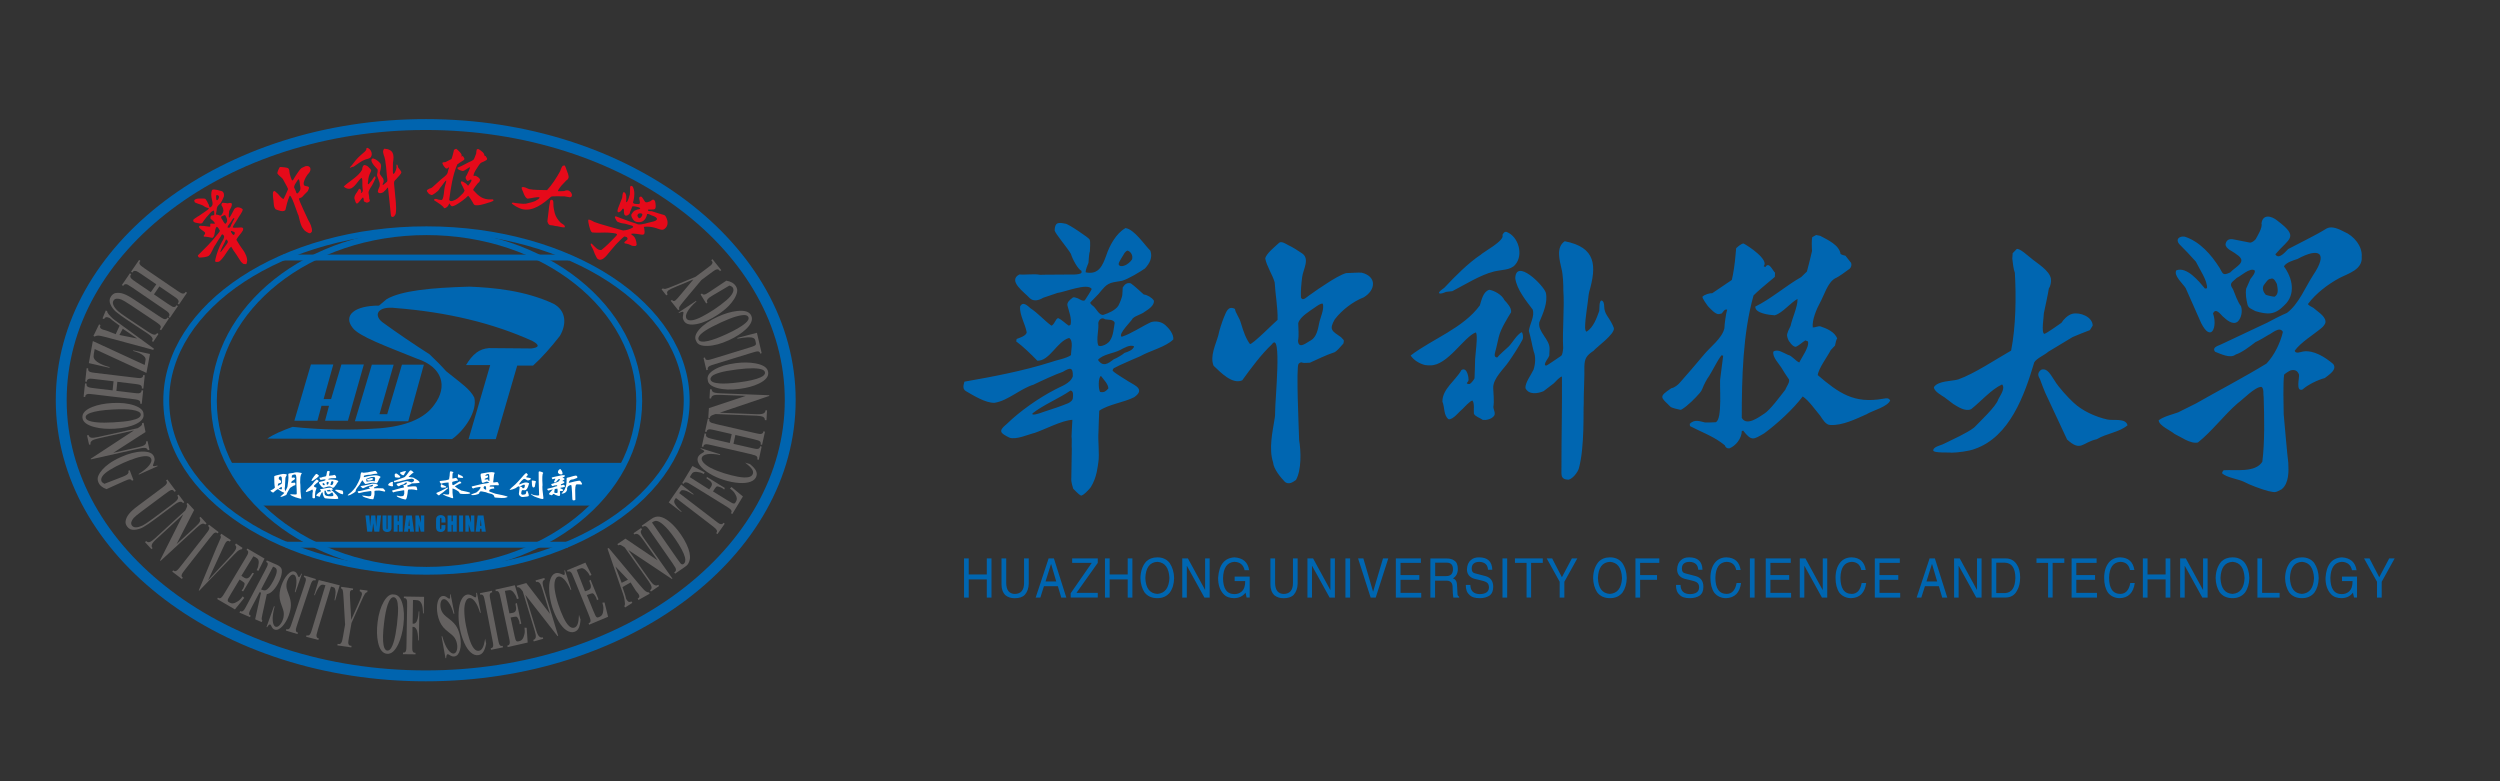 <?xml version="1.0" encoding="utf-8"?>
<!-- Generator: Adobe Illustrator 25.2.1, SVG Export Plug-In . SVG Version: 6.00 Build 0)  -->
<svg version="1.1" id="图层_1" xmlns="http://www.w3.org/2000/svg" xmlns:xlink="http://www.w3.org/1999/xlink" x="0px" y="0px"
	 viewBox="0 0 469.14 146.61" style="enable-background:new 0 0 469.14 146.61;" xml:space="preserve">
<rect x="0" y="0" width="469.14" height="146.61" fill="#333333" stroke="none"/>
<style type="text/css">
	.st0{fill-rule:evenodd;clip-rule:evenodd;fill:#0066B1;}
	.st1{fill:none;stroke:#0064AF;stroke-width:2.044;stroke-miterlimit:22.926;}
	.st2{fill:#FFFFFF;}
	.st3{fill:#0066B1;}
	.st4{fill:none;stroke:#0066B1;stroke-width:1.107;stroke-miterlimit:22.926;}
	.st5{fill:none;stroke:#0066B1;stroke-width:1.112;stroke-miterlimit:22.926;}
	.st6{fill:none;stroke:#0066B1;stroke-width:1.108;stroke-miterlimit:22.926;}
	.st7{fill:none;stroke:#0066B1;stroke-width:1.111;stroke-miterlimit:22.926;}
	.st8{fill-rule:evenodd;clip-rule:evenodd;fill:#646160;}
	.st9{fill-rule:evenodd;clip-rule:evenodd;fill:#E60A1A;}
</style>
<g>
	<path class="st0" d="M43.09,86.86h74.01c-1.51,3.05-3.39,5.67-5.5,8.02H48.54C46.16,92.5,44.36,89.82,43.09,86.86"/>
	<path class="st1" d="M79.89,23.37c37.77,0,68.4,23.16,68.4,51.73c0,28.57-30.63,51.73-68.4,51.73c-37.77,0-68.4-23.16-68.4-51.73
		C11.49,46.54,42.12,23.37,79.89,23.37z"/>
	<polyline class="st0" points="55.24,78.95 58.35,68.39 62.55,68.39 60.73,74.89 62.13,74.89 64.07,68.39 68.28,68.39 65.29,78.95 
		61,78.95 61.74,76.15 60.33,76.15 59.57,78.95 55.24,78.95 	"/>
	<polyline class="st0" points="69.78,68.43 66.6,79.05 76.61,79.05 79.54,68.43 75.43,68.43 72.66,77.73 71.21,77.73 73.87,68.43 
		69.78,68.43 	"/>
	<path class="st0" d="M50.17,82.31l34.67,0.08c2.37-1.67,4.79-5.27,4.16-7.79c-0.84-1.63-2.42-2.64-5.27-4.93
		c-0.99-1.11-2.04-2.16-3.12-3.18c-2.98-1.91-5.93-3.91-8.84-6.02c-1.7-1.3-1.01-3.1,2.52-2.66c9.7,0.77,18.24,2.83,25.63,6.18
		c1.56,0.85,1.07,1.25-0.2,1.4l-7.94-0.07c-1.86,0.13-3.1,1.15-4.33,3.19h4.54l-4.06,13.89h5.11l4.02-13.8h2.98
		c1.76-1.6,3.42-3.51,5.03-5.57c1.29-2.21,1.2-4.73-1.2-6.03c-5.36-2.51-11.32-3.03-15.76-3.21c-7.29,0.2-12.8,0.76-15.54,2.34
		l-1.45,1.22c-4.53-0.02-6.81,1.82-4.94,4.17c1.21,1.61,6.17,3.41,12.16,5.82c4.61,1.54,5.77,5.11,3.17,8.6
		c-1.8,2.58-5.3,4.03-10.35,4.44c-5.42,0.37-10.83,0.31-16.25-0.28C53,80.8,51.3,81.5,50.17,82.31"/>
	<path class="st2" d="M52.78,91.37c0,0,0.02-0.01,0.05-0.02c0.05,0.04,0.07,0.16,0.07,0.37c0,0.07-0.03,0.1-0.09,0.11
		c-0.14,0-0.3-0.03-0.47-0.1c0,0-0.01-0.01-0.02-0.03c0,0,0.03-0.03,0.08-0.07c0.13-0.1,0.24-0.18,0.35-0.24
		C52.77,91.39,52.77,91.38,52.78,91.37L52.78,91.37 M52.9,90.58c-0.01,0.14-0.09,0.25-0.27,0.32c-0.02,0-0.04,0.02-0.06,0.04
		l-0.23,0.14c-0.08,0.03-0.15,0.06-0.2,0.1c-0.01-0.03-0.01-0.05-0.01-0.06c0-0.02,0-0.04,0.01-0.06c0.01-0.05,0.02-0.12,0.03-0.2
		c0-0.08,0.07-0.14,0.19-0.17c0.18-0.04,0.28-0.07,0.31-0.1c0.05-0.01,0.08-0.05,0.09-0.1c0-0.08-0.02-0.16-0.05-0.25
		c-0.09-0.12-0.19-0.2-0.29-0.24c-0.11-0.05-0.14-0.16-0.1-0.32c0.02-0.08,0.04-0.14,0.07-0.16c0.06-0.08,0.14-0.12,0.24-0.12
		c0.06,0,0.12,0.02,0.16,0.07c0.06,0.05,0.09,0.14,0.09,0.28c0,0.05,0.01,0.09,0.02,0.13C52.89,89.92,52.89,90.15,52.9,90.58z
		 M56.34,90.04c0-0.54,0.09-0.94,0.27-1.18c0-0.01,0-0.02,0.01-0.03c0-0.03-0.01-0.06-0.05-0.08c-0.51-0.1-0.84-0.14-0.96-0.12
		c-0.18,0.01-0.38,0.05-0.6,0.12c-0.27,0.05-0.49,0.08-0.67,0.09c-0.05,0-0.09,0.01-0.12,0.02C54.14,88.9,54.1,88.94,54.1,89
		c0.05,0.41,0.04,0.83-0.01,1.26c-0.05,0.28-0.08,0.51-0.09,0.67c0,0.04-0.01,0.09-0.02,0.14c0,0.22-0.09,0.48-0.26,0.79
		c-0.06,0.04-0.12,0.14-0.16,0.31c0,0,0,0-0.01,0.01h-0.04v-0.02l-0.01-0.01c0,0,0-0.01-0.01-0.03c-0.08-0.38-0.08-0.61-0.02-0.7
		c0.02-0.23,0.03-0.5,0.04-0.79c0.02-0.54,0.03-0.84,0.05-0.89c0-0.1,0.04-0.22,0.13-0.36c0.11-0.18,0.15-0.28,0.13-0.31
		c-0.1-0.09-0.33-0.14-0.7-0.14c-0.62,0.12-1.07,0.22-1.34,0.3c-0.21,0.06-0.31,0.12-0.32,0.19c0,1,0.04,1.68,0.13,2.06
		c0,0.05-0.11,0.16-0.34,0.32c-0.11,0.07-0.19,0.11-0.23,0.12c-0.18,0.06-0.27,0.1-0.27,0.15c0,0.04,0.06,0.1,0.17,0.18
		c0.16,0.12,0.28,0.18,0.35,0.19l0.4-0.34c0.01,0,0.1-0.07,0.26-0.2c0.14-0.08,0.22-0.12,0.25-0.13c0.03,0.01,0.09,0.07,0.16,0.16
		c0.41,0.27,0.7,0.43,0.88,0.48c0.08,0.03,0.13,0.05,0.13,0.08c0,0.04-0.14,0.17-0.41,0.41c-0.07,0.04-0.11,0.08-0.13,0.1
		c-0.02,0.02-0.03,0.04-0.05,0.05c-0.08,0.08-0.13,0.13-0.13,0.14c0,0.03,0.03,0.05,0.1,0.05c0.16,0,0.47-0.11,0.93-0.33
		c0.08-0.04,0.12-0.1,0.13-0.16c0-0.08,0.17-0.41,0.52-0.99c0.02-0.05,0.06-0.11,0.11-0.17c0,0,0.01-0.01,0.02-0.03
		c0.08-0.07,0.27-0.19,0.58-0.38c0,0,0.01,0,0.03-0.01c0,0,0.02-0.01,0.05-0.03c0.17-0.04,0.27-0.07,0.29-0.09
		c0.04-0.04,0.05-0.14,0.04-0.29c-0.02-0.09-0.03-0.14-0.05-0.15c-0.02-0.03-0.04-0.04-0.09-0.04c-0.31,0.03-0.49,0.05-0.54,0.06
		c-0.05,0-0.07-0.02-0.08-0.06c0-0.16,0.07-0.27,0.21-0.35c0.28-0.14,0.43-0.26,0.46-0.36c0-0.03,0-0.05,0.01-0.07
		c0-0.12-0.07-0.18-0.21-0.19c-0.11,0.01-0.22,0.03-0.34,0.05c-0.03,0-0.05-0.03-0.05-0.08l0.01-0.19c0-0.13,0.07-0.22,0.22-0.28
		c0.11-0.04,0.22-0.06,0.34-0.07c0.06,0,0.12,0.02,0.16,0.05c0.06,0.04,0.11,0.22,0.14,0.54v0.03c0,1.16,0.02,1.88,0.05,2.13
		c0.01,0.31,0.02,0.58,0.02,0.8c0,0.08-0.02,0.14-0.05,0.18c-0.06,0.04-0.31,0.05-0.74,0.01c-0.28-0.03-0.42-0.03-0.42,0.01
		c0,0.01,0.02,0.05,0.05,0.11c0.08,0.09,0.39,0.23,0.92,0.43c0.16,0.03,0.4,0.1,0.72,0.21c0.11,0.04,0.2,0.06,0.27,0.06
		c0.08,0,0.12-0.03,0.12-0.1c0-0.02-0.01-0.04-0.03-0.06c-0.02-0.07-0.03-0.15-0.04-0.26c-0.08-0.51-0.12-1.23-0.12-2.17
		c0-0.12-0.01-0.27-0.04-0.46C56.33,90.39,56.34,90.21,56.34,90.04z"/>
	<path class="st2" d="M63.44,91.92c-0.1,0-0.21-0.01-0.32-0.02c-0.16,0-0.24,0.03-0.23,0.1c0,0.04,0.22,0.19,0.67,0.47
		c0.06,0.03,0.17,0.09,0.33,0.17c0.24,0.08,0.37,0.12,0.39,0.12c0.05,0,0.08-0.04,0.11-0.12c0.03-0.16,0.01-0.33-0.08-0.52
		c-0.02-0.04-0.05-0.06-0.11-0.07c-0.08-0.01-0.16-0.03-0.25-0.05C63.7,91.94,63.53,91.92,63.44,91.92 M62.08,90.66
		c0-0.01,0-0.03,0.01-0.05c0.01-0.04,0.04-0.1,0.06-0.19c0.02-0.08,0.09-0.12,0.2-0.13c0.02,0,0.05,0,0.1,0.01
		c0.08,0.03,0.12,0.08,0.12,0.18c-0.03,0.27-0.11,0.44-0.25,0.51c-0.04,0-0.07,0.01-0.1,0.02c-0.02,0-0.05,0.01-0.09,0.02
		c-0.08,0-0.12-0.04-0.12-0.12c0-0.03,0.02-0.08,0.06-0.15C62.08,90.73,62.08,90.7,62.08,90.66z M61.29,90.54
		c0.06-0.08,0.13-0.11,0.21-0.11c0.08,0,0.14,0.01,0.17,0.03c0,0.2-0.03,0.34-0.09,0.4c-0.06,0.06-0.11,0.1-0.15,0.1
		c-0.09,0-0.14-0.06-0.14-0.17V90.54z M60.69,90.65c0.08,0,0.14,0.05,0.18,0.14c0.03,0.08,0.06,0.15,0.08,0.2
		c0,0.02-0.02,0.04-0.07,0.06c-0.03,0-0.07,0.01-0.11,0.01c-0.06,0-0.12-0.03-0.17-0.08c-0.05-0.06-0.07-0.13-0.07-0.2
		c0-0.04,0.01-0.07,0.03-0.09C60.61,90.67,60.65,90.65,60.69,90.65z M62.98,89.7c0.05,0,0.08-0.01,0.1-0.03l-0.01-0.25
		c-0.02-0.05-0.06-0.11-0.11-0.17c-0.09-0.09-0.16-0.14-0.21-0.14c-0.03,0-0.1,0.02-0.2,0.06c-0.01,0-0.03,0-0.04,0.01l-0.09,0.02
		c-0.22,0.01-0.39,0.03-0.5,0.06c-0.02,0-0.05,0.01-0.1,0.02c-0.05,0-0.07-0.03-0.08-0.08l0.09-0.49c0.02-0.07,0.04-0.14,0.06-0.22
		c0-0.01-0.02-0.03-0.06-0.05c-0.09-0.04-0.18-0.07-0.26-0.07c-0.04,0-0.09,0.02-0.16,0.06c-0.01,0.01-0.04,0.08-0.06,0.21
		c-0.01,0.1-0.03,0.18-0.05,0.24c-0.01,0.09-0.01,0.14-0.02,0.16l-0.09,0.3c-0.06,0.05-0.19,0.09-0.4,0.12
		c-0.08,0-0.28,0.06-0.61,0.19c-0.02,0-0.02,0-0.02,0.01l-0.1-0.1c-0.08,0.06-0.12,0.11-0.12,0.13c0,0.02,0.01,0.04,0.02,0.06
		c0.03,0.06,0.06,0.1,0.09,0.15c0.01,0.04,0.03,0.07,0.04,0.08c0.03,0.05,0.07,0.08,0.11,0.08c0.38-0.08,0.65-0.11,0.8-0.11
		c0.05,0,0.07,0.02,0.08,0.06c0,0.05-0.02,0.1-0.07,0.14c-0.16,0.08-0.47,0.16-0.91,0.25c-0.16,0.04-0.24,0.09-0.25,0.14
		c0,0.13,0.14,0.37,0.42,0.71c0.05,0.04,0.12,0.1,0.21,0.17c0.12,0.08,0.19,0.12,0.23,0.13c0.12-0.03,0.25-0.07,0.4-0.12
		c0.56-0.2,0.92-0.2,1.08-0.01c0.16,0.13,0.32,0.14,0.48,0.04c0.01-0.01,0.02-0.03,0.04-0.04c0.05-0.06,0.14-0.18,0.26-0.34
		c0.05-0.08,0.11-0.16,0.18-0.24c0.02-0.1,0.11-0.24,0.28-0.41c0.04-0.05,0.06-0.09,0.06-0.11c0-0.04-0.06-0.09-0.17-0.15
		c-0.35-0.15-0.83-0.21-1.46-0.19c-0.08,0.01-0.13,0.02-0.15,0.03c-0.05,0-0.08-0.03-0.09-0.08c0-0.06,0.04-0.1,0.13-0.11
		c0.05,0,0.1-0.02,0.15-0.03c0.15-0.04,0.25-0.06,0.31-0.06H62.98z M61.43,92.19c-0.08-0.08-0.12-0.13-0.12-0.14
		c0-0.01,0.01-0.02,0.03-0.03l0.51-0.11c0.08,0.06,0.16,0.13,0.24,0.21c0.02,0.03,0.04,0.04,0.04,0.06c0,0.01-0.01,0.02-0.02,0.03
		c-0.39,0.01-0.61,0.02-0.67,0.01C61.44,92.21,61.43,92.2,61.43,92.19z M61.8,92.71c0.06-0.01,0.16-0.06,0.3-0.15
		c0.11-0.1,0.18-0.16,0.21-0.16c0.02,0,0.05,0.03,0.09,0.09c0.11,0.17,0.17,0.31,0.17,0.43c0,0.03-0.02,0.07-0.07,0.13
		c-0.06,0.05-0.2,0.08-0.41,0.08c-0.6,0-0.96-0.08-1.08-0.24c-0.09-0.1-0.13-0.33-0.13-0.67c0-0.07,0.01-0.12,0.03-0.14
		c0.02-0.02,0.05-0.04,0.1-0.04c0.06,0,0.11,0.05,0.14,0.15c0.03,0.14,0.1,0.28,0.21,0.41c0.07,0.1,0.13,0.15,0.19,0.16h0.03
		C61.64,92.74,61.7,92.72,61.8,92.71z M62.97,93.64c0.03,0,0.1-0.01,0.2-0.01c0.14,0,0.23-0.02,0.26-0.04
		c0.03-0.01,0.05-0.03,0.05-0.06c-0.03-0.22-0.11-0.4-0.25-0.54c-0.06-0.06-0.1-0.11-0.12-0.15c-0.09-0.12-0.17-0.19-0.24-0.22
		c0-0.04-0.13-0.18-0.4-0.43c-0.06-0.05-0.13-0.1-0.21-0.15c-0.05-0.03-0.07-0.05-0.08-0.07c0-0.03,0.02-0.04,0.06-0.04
		c0.05,0,0.09-0.01,0.13-0.02c0.06-0.01,0.1-0.04,0.1-0.08c-0.08-0.18-0.24-0.29-0.48-0.32c-0.29,0-0.57,0.04-0.86,0.11
		c0.01,0-0.01,0-0.06,0.01c-0.17,0.01-0.36,0.05-0.56,0.11c-0.09,0.02-0.2,0.04-0.32,0.04c-0.08,0-0.12,0.02-0.13,0.06
		c0.11,0.17,0.17,0.27,0.19,0.31c0,0.03-0.06,0.08-0.19,0.15c-0.05,0.01-0.11,0.05-0.18,0.11c-0.16,0.12-0.29,0.22-0.37,0.32
		c-0.09,0.1-0.14,0.16-0.15,0.18c-0.02,0.01-0.02,0.03-0.02,0.05c0,0.04,0.07,0.08,0.21,0.14c0.24,0.08,0.37,0.11,0.39,0.11
		c0.08,0,0.12-0.03,0.12-0.08c0-0.07,0.02-0.14,0.06-0.21c0.03-0.1,0.08-0.2,0.15-0.31c0.02-0.01,0.02-0.03,0.02-0.04
		c0.08-0.14,0.13-0.21,0.16-0.22c0.05,0,0.09,0.08,0.12,0.22c0.01,0.11,0.03,0.19,0.03,0.26c0.1,0.34,0.23,0.56,0.38,0.66
		c0.03,0.01,0.07,0.02,0.11,0.03c0.24,0.04,0.45,0.06,0.65,0.06c0.08,0,0.39,0.02,0.93,0.06c-0.05,0-0.09-0.01-0.14-0.01
		C62.67,93.62,62.82,93.63,62.97,93.64z M59.69,89.11c-0.13-0.12-0.22-0.18-0.29-0.18c-0.07,0-0.14,0.04-0.21,0.13
		c-0.04,0.05-0.08,0.1-0.12,0.16c-0.09,0.08-0.18,0.2-0.26,0.35c-0.11,0.13-0.18,0.23-0.21,0.31c-0.05,0.12-0.1,0.21-0.13,0.26
		c-0.01,0.03-0.01,0.04-0.02,0.05c0,0.04,0.02,0.07,0.07,0.07c0.12,0,0.31-0.1,0.57-0.31c0.12-0.1,0.26-0.2,0.44-0.31
		c-0.03,0.02-0.06,0.04-0.08,0.06c0.26-0.22,0.39-0.35,0.4-0.4C59.86,89.26,59.8,89.2,59.69,89.11z M59.15,92.54
		c0.01-0.3,0.06-0.49,0.13-0.57c0.08-0.23,0.12-0.37,0.12-0.42c-0.01-0.03-0.07-0.06-0.17-0.09c-0.25-0.06-0.35-0.17-0.3-0.31
		c0-0.01,0-0.02,0.01-0.03c0-0.01,0.12-0.12,0.35-0.33c0,0,0.01-0.01,0.03-0.03c0.06-0.06,0.11-0.09,0.13-0.11
		c0.22-0.13,0.34-0.26,0.35-0.38c0-0.04-0.07-0.11-0.21-0.22c-0.08-0.05-0.14-0.08-0.18-0.08c-0.02,0-0.15,0.13-0.4,0.38
		c-0.22,0.32-0.34,0.49-0.36,0.5c-0.05,0.04-0.1,0.1-0.16,0.19c-0.08,0.08-0.16,0.15-0.23,0.23c-0.01,0.02-0.05,0.05-0.1,0.1
		c-0.51,0.43-0.76,0.73-0.77,0.89c0,0.04,0.04,0.06,0.13,0.06c0.02,0,0.05-0.01,0.1-0.02c0.4-0.13,0.66-0.25,0.81-0.34
		c0.06-0.04,0.1-0.07,0.1-0.07c0.01,0,0.04,0,0.06-0.01c0.03,0,0.06,0.02,0.08,0.05c0.05,0.19,0.06,0.31,0.03,0.34
		c-0.05,0.08-0.07,0.42-0.07,1.03c0,0.08,0.01,0.13,0.03,0.15c0.05,0.04,0.14,0.06,0.27,0.06c0.12,0,0.18-0.06,0.18-0.19
		C59.11,92.93,59.12,92.67,59.15,92.54z"/>
	<path class="st2" d="M69.46,91.66c-0.01,0-0.01,0-0.02,0.01c-0.45,0.13-0.84,0.23-1.16,0.3c-0.32,0.07-0.57,0.12-0.74,0.17
		c-0.1,0.01-0.17,0.02-0.22,0.03c-0.12,0-0.18,0.02-0.19,0.06c0,0.11,0.04,0.2,0.13,0.27c0.03,0.03,0.07,0.04,0.12,0.04
		c0.52-0.15,1.26-0.29,2.22-0.4c0.01,0,0.01-0.01,0.02-0.01c0.05,0.03,0.07,0.12,0.08,0.29c0,0.28-0.03,0.48-0.08,0.59
		c-0.02,0.04-0.1,0.08-0.22,0.1c-0.03,0-0.08,0.01-0.15,0.02c-0.04,0-0.12-0.01-0.24-0.01l-0.52-0.08c-0.23-0.04-0.4-0.06-0.53-0.06
		c0,0.03,0.04,0.08,0.13,0.16c0.11,0.12,0.56,0.28,1.33,0.49c0.02,0,0.04,0,0.07,0.01l0.39,0.04c0.02,0,0.03,0.01,0.05,0.01
		c0.07,0,0.11-0.02,0.15-0.06c0-0.01,0.05-0.19,0.14-0.52c0-0.02,0.02-0.12,0.05-0.3c0,0,0-0.01,0.01-0.01
		c-0.02-0.42-0.01-0.65,0.01-0.68c0.05-0.04,0.35-0.07,0.89-0.07c0.07,0,0.28,0.04,0.63,0.12c0.23,0.06,0.37,0.09,0.42,0.07
		c0.05-0.04,0.06-0.11,0.05-0.19c-0.1-0.09-0.21-0.21-0.33-0.36c-0.03-0.02-0.06-0.03-0.08-0.05c-0.83-0.03-1.33-0.03-1.52-0.01
		c-0.02,0-0.06,0-0.12,0.01c-0.01-0.01-0.01-0.02-0.02-0.03c0-0.03-0.01-0.05-0.02-0.08c0-0.04,0.03-0.08,0.08-0.1l0.58-0.26
		c0.06-0.04,0.1-0.08,0.1-0.12s-0.04-0.08-0.13-0.12c-0.07-0.03-0.11-0.05-0.15-0.06c-0.15-0.08-0.42-0.11-0.8-0.11
		c-0.03,0-0.22,0.05-0.58,0.14l-0.42,0.09c-0.16,0.03-0.33,0.07-0.49,0.11c-0.01,0-0.01,0-0.01,0.01c-0.3,0.05-0.49,0.08-0.59,0.08
		c-0.04,0-0.07,0.01-0.09,0.02c-0.02,0-0.03,0.02-0.03,0.05c0,0.01,0.11,0.12,0.33,0.32c0.03,0.03,0.08,0.05,0.13,0.05
		c0.04,0,0.1-0.03,0.19-0.08c0.36-0.19,0.74-0.34,1.16-0.44c0.02,0,0.11-0.03,0.28-0.1c0.13-0.03,0.21-0.04,0.24-0.04
		c0.01,0,0.02,0.01,0.03,0.02c0,0.07-0.04,0.14-0.12,0.23c-0.07,0.06-0.17,0.09-0.33,0.1c-0.23,0-0.35,0.03-0.38,0.08
		c0,0.03,0.07,0.1,0.21,0.22L69.46,91.66 M69.47,89.58c0.1-0.05,0.3-0.08,0.6-0.08c0.1,0,0.18,0.02,0.24,0.06
		c0.05,0.03,0.08,0.11,0.09,0.24c0,0.27-0.06,0.45-0.16,0.54h-0.05c-0.05-0.05-0.11-0.09-0.15-0.12c-0.75,0.1-1.15,0.16-1.21,0.16
		l-0.04-0.03c0,0-0.01-0.02-0.02-0.03c-0.04-0.28-0.04-0.44-0.02-0.46c0.01-0.01,0.05-0.03,0.14-0.06c0.02,0,0.12-0.04,0.31-0.12
		L69.47,89.58z M65.25,92.95c0.05,0.03,0.12,0.03,0.21,0.01c0.03,0,0.14-0.04,0.31-0.11l0.65-0.37c0-0.01,0.03-0.03,0.06-0.05
		c0.07-0.04,0.14-0.1,0.22-0.17c0.04-0.04,0.06-0.12,0.06-0.24c0-0.1,0.12-0.3,0.35-0.6c0-0.01,0.09-0.13,0.28-0.35
		c0.05-0.07,0.1-0.14,0.15-0.2c0.11-0.21,0.18-0.34,0.21-0.41c0.02-0.02,0.03-0.04,0.06-0.06c0.02-0.03,0.03-0.05,0.05-0.06
		c0.02-0.08,0.06-0.14,0.11-0.2c0,0,0.01-0.01,0.02-0.01c0,0,0.01,0,0.02,0.01c0.26,0.41,0.46,0.65,0.59,0.7
		c0.03,0,0.3-0.06,0.79-0.19c0.43-0.08,0.74-0.09,0.94-0.03c0.16,0.04,0.25,0.06,0.25,0.07c0.08,0,0.14-0.01,0.18-0.04
		c0.01-0.03,0.04-0.09,0.11-0.18c0,0,0-0.01,0.02-0.01c0.16-0.44,0.34-0.76,0.54-0.94c-0.01-0.04-0.09-0.1-0.24-0.18
		c-0.34-0.15-0.77-0.19-1.29-0.1c-0.24,0-0.77,0.1-1.58,0.3c-0.02,0-0.04-0.01-0.06-0.01c0-0.06,0.01-0.14,0.04-0.24
		c0.02-0.01,0.04-0.03,0.06-0.04c0.01,0,0.11-0.03,0.33-0.08c0.11-0.05,0.38-0.08,0.79-0.08c0.47-0.13,0.9-0.2,1.28-0.2
		c0.04,0,0.06-0.02,0.07-0.07c0-0.04-0.04-0.11-0.13-0.21c-0.02-0.02-0.03-0.04-0.05-0.07c-0.02-0.04-0.06-0.08-0.11-0.12
		c-0.05-0.04-0.1-0.06-0.15-0.06c-0.05,0-0.2,0.03-0.47,0.1c-0.31,0.04-0.6,0.09-0.89,0.17c-0.5,0.07-0.77,0.09-0.81,0.09
		c-0.05-0.01-0.12-0.03-0.2-0.06c-0.04,0-0.08-0.01-0.11-0.01c-0.08,0-0.13,0.02-0.15,0.05c-0.08,0.21-0.12,0.45-0.13,0.72
		c-0.01,0.04-0.01,0.08-0.02,0.14c-0.01,0.04-0.02,0.09-0.05,0.17L67.5,89.9c-0.04,0.07-0.06,0.12-0.07,0.17l-0.26,0.56
		c-0.01,0-0.01,0-0.02,0.01c-0.03,0.08-0.07,0.16-0.12,0.25c-0.01,0.01-0.02,0.03-0.03,0.06c-0.13,0.19-0.23,0.36-0.3,0.5
		c-0.3,0.39-0.52,0.65-0.68,0.78c0,0.01,0,0.02-0.01,0.03c-0.03,0.02-0.06,0.04-0.08,0.07C65.48,92.67,65.26,92.88,65.25,92.95z
		 M69.23,90.19c0.28,0,0.5-0.05,0.67-0.16c0.04-0.04,0.06-0.1,0.07-0.17c0-0.1-0.05-0.16-0.15-0.16c-0.11,0-0.33,0.05-0.66,0.16
		c-0.08,0.01-0.11,0.02-0.1,0.02c-0.09,0.02-0.14,0.03-0.15,0.04c-0.02,0.01-0.03,0.04-0.04,0.07c0.02,0.04,0.05,0.08,0.09,0.14
		l0.02,0.04C69.01,90.18,69.09,90.19,69.23,90.19z"/>
	<path class="st2" d="M75.54,88.52c-0.12,0.04-0.25,0.08-0.38,0.12c-0.06,0.02-0.09,0.04-0.09,0.08c0,0.11,0.09,0.22,0.25,0.32
		c0.13,0.1,0.26,0.15,0.38,0.15c0.04,0,0.07-0.02,0.1-0.05c0.05-0.14,0.15-0.32,0.31-0.55c0.02-0.05,0.03-0.11,0.05-0.17
		c0-0.02-0.02-0.04-0.05-0.04c-0.04,0-0.23,0.04-0.54,0.12C75.57,88.51,75.56,88.51,75.54,88.52 M74.69,89.04
		c-0.17-0.13-0.28-0.19-0.32-0.19c-0.09,0-0.17,0.02-0.23,0.07c-0.09,0.09-0.1,0.28-0.03,0.57c0,0.06,0.1,0.1,0.3,0.12
		c0.21,0,0.35,0.01,0.42,0.03c0.19,0,0.29-0.05,0.29-0.16C75.12,89.39,74.98,89.25,74.69,89.04z M74.67,91.75
		c-0.7,0.18-1.06,0.28-1.08,0.3c-0.03,0.05,0.03,0.17,0.17,0.36c0.28-0.12,0.95-0.26,2.01-0.41h0.02c0.04,0,0.07,0.03,0.07,0.1v0.56
		c-0.05,0.11-0.09,0.22-0.12,0.34c-0.04,0.02-0.09,0.05-0.13,0.09c-0.15,0.01-0.29,0.03-0.43,0.05c-0.01,0-0.03-0.01-0.04-0.01
		c-0.25-0.04-0.47-0.08-0.66-0.13c-0.02,0.01-0.03,0.03-0.03,0.05c0,0.09,0.11,0.19,0.34,0.29c0.45,0.2,0.87,0.33,1.27,0.4h0.01
		c0.04,0,0.08-0.02,0.12-0.06c0.12-0.15,0.21-0.48,0.28-1c0.04-0.51,0.09-0.78,0.13-0.79c0.03-0.03,0.18-0.04,0.44-0.04
		c0.03-0.03,0.26-0.01,0.69,0.03c0.28,0.08,0.43,0.11,0.45,0.11c0.08,0,0.12-0.05,0.13-0.14c0-0.03-0.02-0.08-0.05-0.17
		c-0.01-0.05-0.03-0.11-0.04-0.17c-0.02-0.11-0.08-0.19-0.17-0.22c-0.3-0.05-0.8-0.03-1.5,0.06c-0.05,0-0.09-0.03-0.1-0.09
		c-0.01-0.05-0.01-0.11-0.01-0.16c0.07-0.03,0.16-0.06,0.27-0.09c0.07-0.01,0.15-0.04,0.24-0.09c0.11-0.07,0.23-0.15,0.35-0.21
		c0.41,0,0.81-0.03,1.19-0.07l0.15-0.02c0.06,0,0.09-0.04,0.1-0.09c0-0.19-0.39-0.48-1.17-0.89c-0.01-0.01-0.02-0.02-0.03-0.02
		c-0.07-0.02-0.33-0.05-0.8-0.11c-0.03,0-0.05-0.02-0.05-0.04c0,0,0.13-0.13,0.38-0.37c0.15-0.15,0.25-0.23,0.29-0.26
		c0.18-0.09,0.27-0.15,0.27-0.17c-0.21-0.25-0.4-0.38-0.57-0.41h-0.01c-0.06,0-0.15,0.07-0.26,0.22c-0.39,0.55-0.66,0.9-0.83,1.03
		c-0.11,0.07-0.34,0.16-0.68,0.27c-0.24,0.08-0.61,0.22-1.11,0.41c-0.16,0.01-0.25,0.05-0.25,0.11v0.03c0,0.05,0.02,0.09,0.06,0.14
		c0.03,0.03,0.07,0.05,0.1,0.05c0.27-0.1,0.52-0.15,0.75-0.15c0.49-0.14,0.86-0.23,1.1-0.27c0.22-0.09,0.65-0.18,1.28-0.27
		c0.01,0,0.02-0.01,0.03-0.01c0.05,0,0.15,0.02,0.31,0.09c0.1,0.05,0.16,0.11,0.16,0.19c0,0.1-0.05,0.2-0.16,0.29
		c-0.16,0.09-0.27,0.14-0.31,0.14c-0.51-0.17-0.81-0.26-0.88-0.25c-0.19,0-0.8,0.16-1.81,0.47c-0.02,0-0.04,0-0.05,0.01
		c-0.04,0.01-0.07,0.04-0.07,0.08c0,0.13,0.09,0.25,0.26,0.37c0.04,0.03,0.09,0.04,0.13,0.04c0.04,0,0.18-0.07,0.4-0.22
		c0.06-0.02,0.24-0.07,0.53-0.15c0.04-0.03,0.11-0.08,0.19-0.16c0.09-0.11,0.21-0.17,0.34-0.17c0.06,0,0.09,0.03,0.09,0.09
		c0,0.04-0.05,0.11-0.16,0.23c-0.12,0.1-0.26,0.15-0.43,0.15c-0.06,0.03-0.1,0.06-0.1,0.1l0.15,0.29c0,0.04-0.04,0.07-0.13,0.09
		C75.42,91.54,75.07,91.62,74.67,91.75z M72.84,91c0,0.07,0.14,0.15,0.42,0.21c0.16,0.04,0.26,0.06,0.31,0.06
		c0.12,0,0.19-0.04,0.19-0.12c0,0,0-0.01-0.01-0.03c-0.06-0.17-0.06-0.39-0.01-0.64c0.01-0.04-0.03-0.06-0.11-0.06
		c-0.14,0-0.32,0.07-0.53,0.22c-0.15,0.12-0.24,0.24-0.27,0.36V91z"/>
	<path class="st2" d="M86.54,89.68c0.12,0.01,0.23,0.01,0.33,0c0-0.01,0.02-0.02,0.04-0.02c0-0.11-0.03-0.19-0.1-0.25
		c-0.05-0.07-0.23-0.16-0.53-0.28c-0.06-0.04-0.13-0.08-0.2-0.12c0,0-0.01-0.01-0.03-0.02c-0.06,0.02-0.1,0.05-0.11,0.07
		c-0.01,0.02-0.01,0.18-0.01,0.48c0.03,0.07,0.11,0.1,0.23,0.1c0.02,0,0.04,0,0.06-0.01c0,0,0.01,0,0.03,0.01
		c0.01,0.01,0.03,0.02,0.05,0.02C86.36,89.66,86.45,89.67,86.54,89.68 M83.74,91.35L83.74,91.35c-0.07-0.06-0.12-0.1-0.14-0.12
		c-0.04-0.03-0.23-0.12-0.57-0.25c-0.03-0.02-0.06-0.05-0.08-0.08c0,0-0.01-0.01-0.02-0.02c-0.01,0-0.04-0.01-0.07-0.02
		c-0.03,0-0.06,0.02-0.08,0.05c-0.05,0.07-0.07,0.18-0.08,0.33c0,0.09,0.04,0.17,0.11,0.22c0.13,0.07,0.4,0.07,0.8,0.02
		c0.04,0,0.08-0.01,0.1-0.03c0.02-0.02,0.03-0.05,0.04-0.1L83.74,91.35z M82.5,90.32c0,0.13,0.07,0.27,0.22,0.4
		c0,0,0.01,0.01,0.02,0.02c0.03,0.02,0.05,0.03,0.07,0.03c0.03,0,0.1-0.02,0.21-0.07c0.08-0.05,0.36-0.1,0.83-0.14
		c0.13-0.01,0.23-0.01,0.3-0.01l0.04,0.03c0,0.36,0.01,0.57,0.04,0.62c0,0.09,0.02,0.25,0.05,0.47c0.03,0.65,0.03,1-0.01,1.05
		c-0.01,0.01-0.03,0.02-0.04,0.04c-0.09,0.05-0.23,0.06-0.42,0.04H83.8c-0.12,0-0.3-0.04-0.54-0.1c-0.03,0-0.08-0.01-0.15-0.01v0.04
		c0.09,0.08,0.17,0.13,0.23,0.16c0,0,0.03,0.02,0.09,0.06c0.1,0.08,0.42,0.2,0.95,0.36c0.06,0.02,0.13,0.05,0.2,0.08
		c0.18,0.07,0.3,0.1,0.37,0.1c0.01,0,0.04-0.01,0.06-0.02c0.01-0.01,0.02-0.05,0.03-0.13c-0.02-0.09-0.04-0.19-0.06-0.28
		c-0.03-0.18-0.05-0.36-0.06-0.56l-0.01-0.79c0.01-0.02,0.04-0.03,0.07-0.03c0.07,0,0.3,0.1,0.67,0.3c0.01,0.01,0.04,0.02,0.07,0.04
		L86,92.2c0.08,0.04,0.16,0.15,0.25,0.33c0,0.1,0.14,0.15,0.41,0.16c0.15,0.02,0.51,0.02,1.1,0c0.2-0.01,0.36-0.05,0.48-0.11
		c0-0.02,0-0.04,0.01-0.06c-0.07-0.09-0.3-0.18-0.68-0.25h-0.01c-0.01,0-0.03-0.01-0.04-0.01l-0.78-0.17c-0.03,0-0.05,0-0.07,0.01
		c-0.45-0.2-0.89-0.47-1.31-0.82c0-0.03,0.23-0.17,0.69-0.4c0.1-0.07,0.17-0.1,0.21-0.11c0.04-0.02,0.15-0.06,0.31-0.11
		c0-0.07-0.03-0.13-0.08-0.19c-0.08-0.08-0.15-0.12-0.23-0.13c-0.03,0-0.08,0.03-0.15,0.08c-0.02,0-0.02,0.01-0.03,0.02
		c-0.04,0.01-0.27,0.16-0.69,0.43c-0.03,0.02-0.07,0.04-0.1,0.06c-0.14,0.07-0.22,0.1-0.24,0.11c-0.07,0-0.12-0.03-0.15-0.1
		c-0.03-0.03-0.04-0.16-0.04-0.37c0-0.09,0.03-0.14,0.09-0.17c0,0,0.03-0.01,0.07-0.02c0.06-0.01,0.27-0.06,0.62-0.16
		c0,0,0.02-0.01,0.04-0.01c0.09,0,0.16-0.01,0.2-0.02c0.04-0.01,0.07-0.04,0.07-0.07c0-0.04-0.1-0.17-0.3-0.4
		c-0.02-0.02-0.04-0.04-0.07-0.04l-0.61,0.12c-0.05,0-0.08-0.02-0.08-0.07c0-0.6,0.03-0.93,0.09-0.97c0,0,0-0.01,0.01-0.03
		c0.03-0.02,0.06-0.05,0.11-0.09v-0.03c-0.06-0.04-0.18-0.09-0.36-0.13l-0.04-0.03h-0.03c0,0-0.01,0.01-0.01,0.02
		c-0.06-0.01-0.11-0.02-0.17-0.02c-0.04,0.02-0.07,0.17-0.09,0.43c0,0.11-0.01,0.22-0.02,0.34c0,0.02-0.04,0.27-0.11,0.73
		c-0.05,0.03-0.15,0.07-0.29,0.1c-0.15,0.02-0.26,0.05-0.34,0.08c-0.03,0-0.23,0.02-0.59,0.07l-0.47,0.06
		c-0.01,0.01-0.03,0.03-0.04,0.04V90.32z M83.52,91.73c-0.04,0.01-0.24,0.11-0.6,0.3c-0.01,0-0.02,0.01-0.02,0.02
		c-0.28,0.12-0.51,0.22-0.69,0.31c-0.22,0.08-0.34,0.15-0.34,0.2c0,0.03,0.11,0.13,0.32,0.32c0.05,0.04,0.1,0.07,0.17,0.09
		c0.04,0,0.12-0.07,0.24-0.2l0.59-0.42c0.52-0.42,0.79-0.65,0.82-0.69c0.06-0.04,0.09-0.07,0.09-0.11c0-0.03-0.02-0.05-0.06-0.05
		C83.95,91.49,83.78,91.57,83.52,91.73z"/>
	<path class="st2" d="M91.08,89.99h-0.04c-0.06,0-0.09-0.02-0.1-0.05c0-0.05,0.04-0.1,0.13-0.14c0.27-0.11,0.43-0.18,0.47-0.21
		c0.05-0.07,0.05-0.18,0.03-0.33c-0.02-0.02-0.04-0.04-0.09-0.04c-0.01,0-0.03,0-0.06,0.01c-0.06,0.01-0.16,0.03-0.31,0.06
		c-0.02-0.02-0.03-0.03-0.03-0.05c-0.01-0.02,0.03-0.07,0.12-0.15c0.11-0.1,0.24-0.14,0.38-0.15c0.07,0,0.14,0.04,0.21,0.11
		c0.03,0.05,0.05,0.42,0.06,1.11c0,0.06-0.03,0.09-0.08,0.1c-0.02,0-0.04-0.01-0.07-0.02c-0.03-0.01-0.06-0.09-0.09-0.23
		C91.59,89.95,91.42,89.94,91.08,89.99 M91.23,91.83c0,0.04-0.01,0.05-0.04,0.06c-0.09,0-0.21-0.06-0.37-0.19
		c-0.04-0.04-0.07-0.1-0.07-0.18c0-0.1,0.03-0.17,0.1-0.23c0.03-0.05,0.09-0.07,0.17-0.07c0.12,0,0.18,0.08,0.19,0.24L91.23,91.83z
		 M89.33,92.44l-0.63,0.23c-0.18,0.06-0.27,0.11-0.27,0.16c0,0.06,0.1,0.09,0.31,0.09c0.3,0,0.6-0.06,0.9-0.17
		c0.04-0.02,0.07-0.03,0.11-0.04c0.09-0.04,0.15-0.09,0.18-0.16c0-0.11,0.06-0.21,0.18-0.31c0.06-0.07,0.42-0.03,1.07,0.13
		c0.27,0.13,0.53,0.21,0.77,0.25c0.28,0.04,0.49,0.13,0.63,0.26c0.01,0,0.08,0.08,0.1,0.12c0.06,0.08,0.06,0.19,0.1,0.29
		c0.02,0.05,0.1,0.08,0.26,0.09c0.26,0,0.42,0.01,0.48,0.03c0.09,0,0.29,0.01,0.61,0.04c0.37-0.02,0.57-0.03,0.6-0.02
		c0.14-0.04,0.28-0.08,0.43-0.12c0.06-0.02,0.09-0.04,0.09-0.08c0-0.04-0.06-0.07-0.18-0.11c-0.36-0.11-1.07-0.27-2.13-0.48
		c-0.03-0.01-0.38-0.14-1.04-0.38c-0.07-0.02-0.1-0.07-0.1-0.13c0-0.01,0.01-0.04,0.01-0.08c0.05-0.12,0.1-0.19,0.16-0.22
		c0.2-0.1,0.44-0.15,0.74-0.15c0.03-0.01,0.05-0.04,0.05-0.08c0-0.01-0.01-0.05-0.04-0.11c0,0.01,0,0-0.01-0.04
		c0-0.04-0.01-0.07-0.02-0.1c-0.02-0.02-0.2-0.04-0.55-0.04c-0.01,0-0.06,0-0.16,0.01c-0.06,0-0.09-0.02-0.09-0.08
		c0-0.02,0.01-0.04,0.02-0.07c0.02-0.05,0.07-0.08,0.14-0.08c0.02,0,0.05,0,0.09-0.01c0.72-0.05,1.17-0.05,1.35-0.01
		c0.08,0,0.11-0.03,0.12-0.09c0-0.02,0-0.03-0.01-0.05c0-0.1-0.04-0.21-0.13-0.36c-0.06-0.08-0.13-0.11-0.21-0.11l-0.61,0.08
		c-0.07,0-0.1-0.04-0.1-0.12c0-0.1,0.05-0.55,0.16-1.35c0.03-0.11,0.07-0.22,0.12-0.33c-0.04-0.07-0.21-0.12-0.5-0.14
		c-0.42-0.01-1.02,0.07-1.82,0.23c-0.05,0-0.1,0.01-0.16,0.03c-0.07,0-0.11,0.04-0.14,0.11c-0.06,0.17,0,0.6,0.17,1.31
		c0.02,0.1,0.02,0.15,0.03,0.17c0.03,0.11,0.1,0.16,0.22,0.16c0.47-0.18,0.72-0.26,0.75-0.25c0.09,0.02,0.18,0.06,0.27,0.11
		c0.11,0.07,0.17,0.11,0.17,0.12c-0.02,0.01-0.17,0.05-0.46,0.1c-0.67,0.07-1.6,0.27-2.8,0.59c-0.06,0-0.05,0.08,0.02,0.23
		c-0.01,0,0.01,0.01,0.03,0.04c0.08,0.07,0.15,0.12,0.2,0.12c0.18-0.12,0.59-0.22,1.24-0.3c0.01,0,0.02-0.01,0.04-0.01
		c0.06,0,0.09,0.03,0.09,0.1c0,0.11-0.1,0.28-0.3,0.52c-0.06,0.05-0.19,0.17-0.4,0.37C89.45,92.37,89.39,92.4,89.33,92.44z"/>
	<path class="st2" d="M99.83,91c0.01,0.17,0.06,0.3,0.12,0.39c0.04,0.05,0.08,0.08,0.14,0.09c0.06,0,0.12-0.02,0.18-0.06
		c0.09-0.06,0.14-0.2,0.15-0.42c0-0.12,0.05-0.33,0.15-0.65c0-0.02-0.01-0.03-0.03-0.04c-0.06-0.05-0.26-0.1-0.59-0.14
		c-0.02,0-0.02-0.01-0.02-0.01c-0.1,0-0.15,0.04-0.15,0.13c0,0.02,0.01,0.05,0.02,0.07L99.83,91 M99.65,92.67
		c0,0.12,0.21,0.28,0.62,0.5c0.11,0.06,0.26,0.12,0.44,0.17c0.04,0.01,0.07,0.03,0.11,0.04c0.48,0.17,0.8,0.26,0.97,0.27
		c0.12,0,0.19-0.06,0.19-0.17c-0.18-1.3-0.24-2.12-0.17-2.46c-0.08-1.32-0.05-2.06,0.1-2.21c0,0,0.01-0.01,0.02-0.01
		c0-0.01,0-0.03,0.01-0.04c0-0.06-0.09-0.13-0.27-0.19c-0.25-0.08-0.39-0.12-0.41-0.12c-0.03,0-0.07,0.01-0.11,0.04
		c-0.05,0.02-0.07,0.08-0.07,0.16l0.01,1.9c0,0.04,0,0.09,0.01,0.13c0.01,0.13,0.01,0.37,0.02,0.74c0.05,0.99,0.06,1.49,0.05,1.51
		c-0.04,0.04-0.16,0.06-0.38,0.06c-0.51-0.05-0.81-0.12-0.91-0.21C99.79,92.7,99.7,92.67,99.65,92.67z M98.49,91.04
		c-0.01,0.05-0.01,0.11-0.01,0.18c-0.01,0.14-0.05,0.25-0.12,0.34c-0.04,0.04-0.1,0.06-0.19,0.06c-0.09,0-0.14-0.02-0.15-0.07
		c-0.01-0.07-0.01-0.11-0.02-0.12c-0.06-0.06-0.16-0.09-0.31-0.09c-0.02,0-0.04,0-0.08,0.01c-0.02,0-0.03-0.01-0.04-0.02
		c0-0.03,0.19-0.14,0.58-0.34c0.11-0.04,0.21-0.05,0.3-0.02C98.47,90.97,98.48,91,98.49,91.04z M97.4,90.17
		c-0.45,0.51-0.93,0.97-1.44,1.38c-0.01,0.01-0.02,0.02-0.04,0.03c-0.06,0.06-0.1,0.11-0.11,0.13c-0.03,0.05-0.08,0.1-0.14,0.15
		c-0.02,0.01-0.03,0.03-0.03,0.05c0,0.03,0.02,0.04,0.05,0.04c0.02,0,0.05-0.01,0.08-0.02c0.01,0,0.01-0.01,0.02-0.01
		c0.02,0,0.03-0.01,0.05-0.01c0.09-0.02,0.21-0.05,0.35-0.08c0.03,0,0.16-0.05,0.39-0.15c0.03-0.02,0.07-0.03,0.11-0.04
		c0.04-0.01,0.08-0.04,0.13-0.08c0.05-0.05,0.14-0.11,0.28-0.19l0.14-0.09c0.01,0,0.01,0,0.02-0.01l0.22,0.04
		c0.02,0,0.03,0.04,0.04,0.11c-0.1,0.81-0.15,1.23-0.15,1.26c0.03,0.23,0.18,0.41,0.45,0.54c0.1,0.08,0.46,0.06,1.09-0.04
		c0.02,0,0.03,0,0.05-0.01c0.09-0.01,0.16-0.04,0.22-0.07c0.03-0.02,0.05-0.07,0.05-0.15c-0.02-0.16-0.05-0.3-0.1-0.42l-0.16-0.39
		c-0.02-0.02-0.04-0.03-0.06-0.03c-0.09,0-0.15,0.07-0.16,0.22c-0.01,0.1-0.03,0.21-0.08,0.31c-0.04,0.07-0.09,0.12-0.18,0.14
		c-0.16,0.04-0.28,0.06-0.37,0.06c-0.08,0-0.16-0.02-0.23-0.07c-0.09-0.07-0.11-0.22-0.05-0.44c0.04-0.19,0.08-0.3,0.14-0.34
		c0.02-0.03,0.19-0.02,0.5,0.01c0.15,0,0.3-0.1,0.43-0.31c0.01-0.02,0.02-0.04,0.03-0.05l0.12-0.24c0.02-0.03,0.04-0.11,0.09-0.23
		c0.02-0.06,0.02-0.11,0.03-0.13c0-0.03,0.01-0.06,0.02-0.09c0.06-0.05,0.09-0.12,0.09-0.21c0-0.03-0.04-0.06-0.11-0.1
		c-0.28-0.14-0.61-0.14-1.01,0c-0.2,0.07-0.31,0.11-0.33,0.12c-0.2,0.09-0.32,0.14-0.35,0.15c-0.04,0-0.06-0.02-0.06-0.06
		c0-0.06,0.11-0.23,0.33-0.49c0.06-0.09,0.14-0.17,0.22-0.23c0.06-0.06,0.14-0.13,0.22-0.2c0.08-0.05,0.14-0.07,0.19-0.07
		c0.11,0,0.23,0.05,0.37,0.16c0.13,0.1,0.25,0.15,0.36,0.13c0.12-0.02,0.21-0.05,0.25-0.07c0.17-0.09,0.26-0.16,0.26-0.22
		c0-0.1-0.13-0.17-0.39-0.21c-0.22-0.02-0.33-0.03-0.35-0.05c-0.1-0.02-0.15-0.05-0.15-0.11c0.22-0.23,0.33-0.36,0.33-0.38
		c-0.01-0.04-0.05-0.09-0.1-0.15c-0.02-0.01-0.03-0.03-0.05-0.06c-0.07-0.09-0.12-0.13-0.17-0.13c-0.07,0-0.24,0.15-0.52,0.45
		c-0.02,0.03-0.04,0.05-0.06,0.08L97.4,90.17z"/>
	<path class="st2" d="M105.38,92.64c0.36,0,0.64-0.12,0.86-0.35c0.16-0.23,0.22-0.41,0.17-0.54c0-0.32,0.17-0.54,0.5-0.68
		c0.07-0.03,0.14-0.05,0.22-0.05c0.03,0,0.05,0.01,0.07,0.03c0.05,0.04,0.1,0.5,0.15,1.4c0.01,0.05,0.01,0.25,0.02,0.6
		c0,0.5,0.04,0.77,0.13,0.83c0.04,0.01,0.09,0.02,0.15,0.02c0.21,0,0.31-0.05,0.32-0.16c-0.02-0.25-0.02-0.62-0.02-1.1
		c-0.02-0.56-0.02-0.89,0.01-1.01c-0.01-0.09,0.01-0.27,0.08-0.54c0.02-0.08,0.05-0.13,0.11-0.17c0.03-0.04,0.28-0.04,0.75-0.01
		c0.01,0,0.01,0,0.02,0c0.05,0,0.1,0.01,0.16,0.02c0.1,0,0.15-0.04,0.15-0.11c0-0.04-0.03-0.11-0.08-0.2
		c-0.1-0.16-0.16-0.26-0.2-0.29c-0.08-0.08-0.14-0.12-0.18-0.12c-0.07,0-0.17,0.01-0.3,0.02c-0.19,0.02-0.73,0.14-1.63,0.37h-0.08
		c-0.05-0.11,0.02-0.26,0.19-0.44c0.08-0.12,0.3-0.19,0.68-0.22c0.04,0,0.13-0.04,0.29-0.11c0.25-0.08,0.38-0.13,0.41-0.18
		c0.01-0.03,0.01-0.07,0.02-0.11c0-0.06-0.03-0.13-0.1-0.21c-0.05-0.05-0.12-0.08-0.2-0.08c-0.17,0-0.54,0.1-1.12,0.28
		c0,0-0.01,0-0.01,0.01c-0.36,0.06-0.55,0.12-0.58,0.16c-0.01,0.01-0.02,0.31-0.03,0.9c-0.02,0.11-0.04,0.23-0.05,0.35l-0.07,0.32
		c-0.11,0.3-0.17,0.47-0.19,0.51c-0.02,0.03-0.03,0.05-0.04,0.08l-0.24,0.35c-0.17,0.19-0.27,0.32-0.31,0.38V92.64 M105.15,88.03
		c-0.08,0-0.15,0.03-0.22,0.1c-0.16,0.13-0.23,0.3-0.23,0.52c0,0.06,0.04,0.12,0.12,0.2c0.14,0.13,0.3,0.19,0.49,0.19
		c0.05,0,0.12-0.02,0.23-0.06c0.07-0.24-0.02-0.51-0.26-0.82l-0.09-0.11L105.15,88.03z M104,92.38c0.01-0.09,0.02-0.17,0.04-0.26
		c0.01-0.03,0.01-0.06,0.02-0.08c0-0.14,0.01-0.22,0.04-0.25c0.02-0.02,0.06-0.04,0.13-0.05c0.08,0,0.13-0.01,0.15-0.02
		c0.05-0.01,0.11-0.02,0.2-0.03c0.06,0.09,0.08,0.31,0.06,0.66c0,0.05-0.02,0.09-0.05,0.11c-0.04,0.04-0.11,0.06-0.23,0.06
		c-0.11,0-0.19-0.02-0.25-0.04c-0.04-0.01-0.07-0.04-0.1-0.08V92.38z M104.23,91.3c-0.17,0.06-0.35,0.12-0.52,0.18
		c-0.05,0-0.32,0.07-0.83,0.2c-0.1,0.02-0.15,0.04-0.17,0.07c-0.02,0.05-0.01,0.1,0.03,0.16c0.03,0.05,0.09,0.1,0.19,0.15l0.07-0.02
		c0.07-0.04,0.3-0.11,0.71-0.2l0.02,0.02c-0.01,0-0.01,0-0.01,0.01c-0.01,0-0.01,0.02-0.02,0.03c-0.04,0.02-0.07,0.05-0.1,0.09
		c0,0-0.02,0.01-0.05,0.05c-0.03,0.04-0.06,0.07-0.09,0.1c-0.29,0.3-0.44,0.49-0.44,0.54c0,0.04,0.04,0.08,0.11,0.13
		c0.2,0.08,0.32,0.12,0.37,0.13c0.08,0,0.14-0.03,0.18-0.08c0.08-0.21,0.24-0.23,0.47-0.04l0.04,0.03c0.01,0,0.02,0.01,0.05,0.02
		c0.34,0.14,0.56,0.21,0.65,0.21c0.08,0,0.14-0.03,0.18-0.08c0.05-0.13,0.05-0.35,0-0.68c0,0.01,0,0.03,0.01,0.04
		c-0.02-0.13-0.02-0.2-0.01-0.21c0.29,0,0.46-0.01,0.51-0.02c0,0,0-0.01,0.01-0.01c0.06-0.05,0.09-0.1,0.09-0.14
		c0-0.09-0.1-0.17-0.29-0.25c-0.14-0.05-0.22-0.09-0.25-0.11V91.6c0-0.04,0.04-0.07,0.12-0.09c0.23-0.04,0.36-0.06,0.4-0.06
		c0.02-0.01,0.05-0.02,0.08-0.03c0.19-0.04,0.28-0.09,0.29-0.14c0-0.08-0.04-0.15-0.12-0.23c-0.07-0.05-0.12-0.08-0.17-0.08
		c-0.06,0-0.21,0.03-0.43,0.1c-0.05-0.02-0.07-0.06-0.07-0.1c0-0.02,0.01-0.05,0.02-0.08c0.03-0.02,0.15-0.07,0.36-0.15
		c0.19-0.08,0.28-0.16,0.29-0.26c0-0.05-0.02-0.09-0.05-0.13c-0.03-0.02-0.1-0.04-0.2-0.04c-0.03,0-0.06-0.01-0.09-0.02
		c0-0.01,0-0.02-0.01-0.04c0-0.05,0.07-0.11,0.2-0.17c0.23-0.12,0.25-0.23,0.05-0.33c-0.06-0.02-0.12-0.05-0.18-0.08
		c-0.02,0-0.03-0.01-0.05-0.02c-0.01,0-0.01-0.02-0.02-0.04c0.04-0.03,0.09-0.05,0.16-0.06c0.19-0.06,0.29-0.16,0.29-0.31
		l-0.02-0.01v-0.01c-0.21-0.09-0.57-0.06-1.09,0.08c-0.86,0.17-1.32,0.28-1.37,0.32c0,0.08,0.05,0.18,0.15,0.32
		c0.1-0.02,0.2-0.05,0.32-0.09c0.09-0.02,0.17-0.03,0.23-0.01c-0.08,0.14-0.15,0.28-0.22,0.44c-0.02,0.02-0.03,0.06-0.04,0.11
		c0,0.09,0.04,0.14,0.12,0.14c0.02,0,0.03,0,0.04-0.01c0.02,0,0.05-0.01,0.08-0.02c0.11-0.03,0.25-0.16,0.42-0.39
		c0.11-0.15,0.23-0.23,0.36-0.23c0.05,0,0.07,0.03,0.07,0.09c0,0.1-0.09,0.23-0.27,0.4c-0.06,0.06-0.4,0.18-1.02,0.37
		c-0.05,0.01-0.1,0.03-0.15,0.05c-0.02,0-0.04,0-0.07,0.01c-0.04,0-0.08,0.03-0.12,0.08c0.05,0.15,0.11,0.25,0.18,0.3
		c0.03,0.01,0.07,0.02,0.12,0.03c0.21-0.1,0.45-0.15,0.74-0.15c0.03,0,0.05,0.01,0.07,0.03c0.02,0.02,0.02,0.04,0.03,0.08
		c0,0.01-0.01,0.03-0.03,0.06L104.23,91.3z"/>
	<path class="st3" d="M79.61,96.73v3.04h-0.65l-0.38-1.38v1.38h-0.62v-3.04h0.62l0.41,1.37v-1.37H79.61 M76.89,98.68
		c-0.04-0.34-0.07-0.77-0.11-1.27c-0.07,0.58-0.12,1.01-0.14,1.27H76.89z M77.28,96.73l0.42,3.04h-0.76l-0.04-0.55h-0.27l-0.04,0.55
		h-0.77l0.38-3.04H77.28z M75.58,96.73v3.04h-0.74v-1.28h-0.22v1.28h-0.74v-3.04h0.74v1.09h0.22v-1.09H75.58z M73.47,96.73v2.03
		c0,0.23-0.01,0.39-0.02,0.48c-0.01,0.09-0.06,0.19-0.12,0.29c-0.07,0.1-0.16,0.17-0.27,0.22c-0.11,0.05-0.25,0.08-0.4,0.08
		c-0.17,0-0.32-0.03-0.45-0.09c-0.13-0.06-0.23-0.14-0.29-0.23c-0.06-0.1-0.1-0.2-0.11-0.3c-0.01-0.11-0.02-0.33-0.02-0.68v-1.8
		h0.74v2.28c0,0.13,0.01,0.22,0.02,0.25c0.01,0.04,0.04,0.06,0.08,0.06c0.05,0,0.08-0.02,0.09-0.06c0.01-0.04,0.02-0.14,0.02-0.29
		v-2.24H73.47z M71.51,96.73l-0.33,3.04h-0.92c-0.08-0.47-0.16-1-0.22-1.59c-0.03,0.25-0.1,0.78-0.21,1.59h-0.92l-0.33-3.04h0.72
		l0.08,1.06l0.08,1.02c0.03-0.53,0.09-1.22,0.2-2.08h0.77c0.01,0.09,0.04,0.42,0.08,1l0.08,1.15c0.04-0.73,0.11-1.45,0.2-2.16H71.51
		z"/>
	<path class="st3" d="M90.34,98.68c-0.04-0.34-0.08-0.77-0.11-1.27c-0.08,0.58-0.12,1.01-0.14,1.27H90.34 M90.73,96.73l0.43,3.04
		h-0.77l-0.04-0.55h-0.27l-0.04,0.55h-0.78l0.38-3.04H90.73z M89.01,96.73v3.04h-0.66l-0.39-1.38v1.38h-0.63v-3.04h0.63l0.42,1.37
		v-1.37H89.01z M86.9,96.73v3.04h-0.75v-3.04H86.9z M85.71,96.73v3.04h-0.75v-1.28h-0.22v1.28h-0.75v-3.04h0.75v1.09h0.22v-1.09
		H85.71z M83.59,98.05h-0.75v-0.53c0-0.15-0.01-0.25-0.02-0.29c-0.02-0.04-0.05-0.06-0.11-0.06c-0.06,0-0.1,0.02-0.12,0.07
		c-0.02,0.05-0.03,0.15-0.03,0.3v1.41c0,0.15,0.01,0.24,0.03,0.29c0.02,0.05,0.05,0.07,0.11,0.07c0.06,0,0.09-0.02,0.11-0.07
		c0.02-0.04,0.03-0.15,0.03-0.32v-0.38h0.75v0.12c0,0.31-0.02,0.54-0.06,0.67c-0.04,0.13-0.14,0.25-0.28,0.35
		c-0.14,0.1-0.32,0.15-0.53,0.15c-0.22,0-0.4-0.04-0.54-0.13c-0.14-0.08-0.24-0.2-0.28-0.35c-0.05-0.15-0.07-0.37-0.07-0.67V97.8
		c0-0.22,0.01-0.38,0.02-0.49c0.01-0.11,0.06-0.22,0.13-0.32c0.07-0.1,0.17-0.18,0.29-0.24c0.13-0.06,0.27-0.09,0.43-0.09
		c0.22,0,0.4,0.05,0.55,0.14c0.14,0.09,0.24,0.2,0.28,0.34c0.05,0.13,0.07,0.34,0.07,0.63V98.05z"/>
	<ellipse class="st4" cx="80.03" cy="75.16" rx="48.83" ry="32.13"/>
	<ellipse class="st5" cx="80.04" cy="75.25" rx="39.91" ry="31.69"/>
	<line class="st6" x1="53.08" y1="48.33" x2="106.81" y2="48.33"/>
	<line class="st7" x1="53.62" y1="102.22" x2="106.56" y2="102.22"/>
	<path class="st8" d="M34.32,108.41l-0.19,0.24l-1.81-1.38l0.19-0.24l0.12,0.09c0.1,0.08,0.22,0.09,0.35,0.05
		c0.09-0.03,0.21-0.1,0.35-0.23c0.1-0.09,0.32-0.35,0.67-0.8l4.53-5.79c0.35-0.45,0.56-0.74,0.63-0.87
		c0.07-0.13,0.11-0.25,0.12-0.38c0.01-0.13-0.04-0.23-0.13-0.3l-0.12-0.09l0.19-0.24l1.81,1.38l-0.19,0.24l-0.12-0.09
		c-0.1-0.08-0.22-0.09-0.35-0.05c-0.09,0.03-0.21,0.1-0.35,0.23c-0.1,0.09-0.32,0.36-0.67,0.8l-4.53,5.79
		c-0.35,0.45-0.56,0.74-0.63,0.87c-0.07,0.13-0.11,0.26-0.12,0.38c-0.01,0.13,0.03,0.23,0.13,0.3L34.32,108.41"/>
	<path class="st8" d="M45.52,102.82l-0.19,0.28c-0.18-0.03-0.43,0.09-0.76,0.35c-0.25,0.2-0.74,0.73-1.53,1.55l-5.65,5.85
		l-0.09-0.06l3.27-7.89c0.46-1.11,0.78-1.73,0.84-1.94c0.06-0.21,0.03-0.38-0.08-0.52l0.19-0.28l1.8,1.2l-0.19,0.28l-0.06-0.04
		c-0.16-0.11-0.31-0.13-0.44-0.06c-0.09,0.05-0.19,0.14-0.29,0.29c-0.06,0.09-0.12,0.2-0.19,0.34c-0.07,0.13-0.24,0.5-0.51,1.09
		l-2.6,5.64l3.77-4.05c0.46-0.49,0.76-0.82,0.9-1c0.14-0.17,0.26-0.33,0.35-0.46c0.1-0.15,0.18-0.29,0.22-0.43
		c0.05-0.14,0.06-0.25,0.05-0.35c-0.02-0.14-0.1-0.25-0.23-0.34l0.19-0.28L45.52,102.82"/>
	<path class="st8" d="M47.55,104.39l-2.26,3.67l0.08,0.04c0.22,0.13,0.8,0.75,1.35,0.26c0.34-0.31,0.19-0.25,0.65-0.86l0.29,0.08
		l-2.03,3.39l-0.3-0.12c0.33-0.49,0.29-0.34,0.43-0.73c0.13-0.39,0.16-0.48,0.13-0.66c-0.03-0.17-0.76-0.6-0.94-0.71l-1.6,2.66
		c-0.31,0.52-0.49,0.84-0.55,0.97c-0.05,0.13-0.08,0.24-0.07,0.34c0,0.1,0.06,0.19,0.17,0.25l0.23,0.13
		c0.36,0.21,0.77,0.17,1.23-0.11c0.46-0.28,0.59-0.29,1.19-1.08l0.28,0.29l-1.75,2.16l-3.33-1.95l0.15-0.26l0.13,0.07
		c0.11,0.07,0.23,0.07,0.36,0.01c0.09-0.04,0.19-0.13,0.31-0.27c0.09-0.1,0.27-0.38,0.56-0.86l3.73-6.22
		c0.26-0.43,0.41-0.69,0.46-0.8c0.08-0.17,0.12-0.32,0.12-0.44c0.01-0.17-0.05-0.29-0.18-0.37l-0.13-0.07l0.16-0.26l3.22,1.88
		l-1.16,2.31l-0.31-0.15c0.35-0.72,0.26-0.67,0.33-1.03c0.08-0.36,0.07-0.66-0.03-0.9c-0.05-0.15-0.23-0.3-0.52-0.47L47.55,104.39"
		/>
	<path class="st8" d="M51.24,106.33l-2.25,4.28l0.16,0.07c0.26,0.11,0.49,0.14,0.69,0.08c0.2-0.07,0.42-0.24,0.66-0.53
		c0.24-0.29,0.5-0.69,0.77-1.2c0.39-0.75,0.61-1.32,0.66-1.74c0.05-0.42-0.08-0.69-0.38-0.82L51.24,106.33 M48.72,111.12l-1.44,2.74
		c-0.28,0.53-0.44,0.87-0.49,1.01c-0.05,0.15-0.06,0.28-0.04,0.39c0.02,0.11,0.12,0.2,0.3,0.28l-0.14,0.27l-1.98-0.86l0.14-0.27
		c0.18,0.08,0.32,0.09,0.43,0.03c0.11-0.06,0.21-0.14,0.31-0.27c0.1-0.12,0.28-0.45,0.56-0.98l3.34-6.34
		c0.28-0.53,0.44-0.87,0.49-1.01c0.05-0.15,0.06-0.28,0.04-0.39c-0.02-0.11-0.12-0.2-0.3-0.28l0.14-0.27l1.8,0.78
		c0.47,0.2,0.77,0.44,0.9,0.69c0.13,0.26,0.15,0.64,0.05,1.14c-0.09,0.5-0.3,1.04-0.61,1.63c-0.38,0.72-0.8,1.27-1.25,1.65
		c-0.29,0.24-0.59,0.38-0.9,0.43l-0.81,3.71c-0.1,0.48-0.16,0.78-0.16,0.91c0,0.18,0.05,0.3,0.14,0.36l-0.14,0.27l-1.22-0.53l1.1-5
		L48.72,111.12z"/>
	<path class="st8" d="M56.66,107.68l-1.21,3.46l-0.13-0.04c0.25-0.88,0.35-1.63,0.3-2.23c-0.05-0.6-0.22-0.95-0.5-1.03
		c-0.22-0.07-0.44,0.02-0.67,0.26c-0.23,0.24-0.41,0.54-0.54,0.9c-0.08,0.23-0.13,0.44-0.15,0.63c-0.03,0.26-0.01,0.53,0.04,0.8
		c0.04,0.2,0.16,0.57,0.37,1.11c0.29,0.75,0.43,1.42,0.42,2.01c-0.01,0.58-0.15,1.21-0.39,1.9c-0.31,0.86-0.72,1.57-1.23,2.1
		c-0.51,0.53-0.98,0.74-1.42,0.6c-0.14-0.04-0.25-0.12-0.35-0.22c-0.1-0.11-0.21-0.28-0.32-0.52c-0.07-0.13-0.13-0.21-0.2-0.23
		c-0.06-0.02-0.13,0.01-0.23,0.1c-0.1,0.08-0.21,0.22-0.32,0.42l-0.12-0.04l1.41-3.91l0.12,0.04c-0.3,1.13-0.42,2.02-0.36,2.68
		c0.06,0.66,0.24,1.04,0.55,1.14c0.24,0.07,0.49-0.02,0.74-0.29c0.25-0.27,0.46-0.61,0.6-1.02c0.09-0.24,0.15-0.49,0.17-0.74
		c0.03-0.24,0.02-0.49-0.01-0.73c-0.04-0.24-0.14-0.57-0.3-0.99c-0.23-0.59-0.37-1.07-0.43-1.45c-0.06-0.38-0.06-0.79-0.01-1.21
		c0.05-0.43,0.16-0.89,0.34-1.37c0.3-0.82,0.68-1.49,1.14-1.99c0.46-0.5,0.89-0.69,1.27-0.57c0.14,0.04,0.26,0.12,0.37,0.25
		c0.08,0.09,0.16,0.24,0.24,0.45c0.09,0.21,0.16,0.32,0.21,0.34c0.06,0.02,0.11-0.01,0.18-0.08c0.06-0.07,0.16-0.26,0.3-0.56
		L56.66,107.68"/>
	<path class="st8" d="M63.75,109.84l-0.86,2.83l-0.12-0.03c0.13-0.67,0.19-1.16,0.2-1.46c0-0.31-0.04-0.56-0.14-0.77
		c-0.05-0.12-0.18-0.2-0.39-0.25l-0.33-0.08l-2.45,8.05c-0.16,0.53-0.25,0.87-0.27,1.01c-0.02,0.14,0,0.27,0.04,0.39
		c0.04,0.12,0.13,0.2,0.25,0.23l0.15,0.04l-0.09,0.28l-2.3-0.59l0.09-0.28l0.15,0.04c0.13,0.03,0.25,0,0.36-0.08
		c0.08-0.06,0.16-0.17,0.25-0.34c0.06-0.11,0.17-0.43,0.33-0.96l2.45-8.05l-0.32-0.08c-0.3-0.08-0.56,0.01-0.78,0.28
		c-0.31,0.37-0.61,0.93-0.9,1.69l-0.12-0.03l0.86-2.83L63.75,109.84"/>
	<path class="st8" d="M68.97,110.82l-0.05,0.3c-0.16,0.02-0.3,0.11-0.41,0.26c-0.15,0.21-0.44,0.79-0.86,1.75l-1.69,3.78l-0.46,2.62
		c-0.1,0.56-0.15,0.91-0.15,1.05c0,0.14,0.03,0.26,0.09,0.38c0.06,0.12,0.15,0.18,0.27,0.2l0.26,0.04l-0.05,0.29l-2.61-0.38
		l0.05-0.29l0.24,0.04c0.14,0.02,0.26-0.02,0.35-0.12c0.07-0.07,0.14-0.19,0.21-0.36c0.05-0.12,0.12-0.46,0.22-1l0.38-2.18
		l-0.28-4.8c-0.06-0.95-0.11-1.51-0.18-1.68c-0.06-0.18-0.16-0.28-0.31-0.3l0.05-0.3l2.23,0.32l-0.05,0.3l-0.1-0.01
		c-0.13-0.02-0.24,0.01-0.31,0.1c-0.07,0.08-0.11,0.17-0.13,0.28c-0.03,0.19-0.03,0.69,0.02,1.49l0.21,3.71l1.41-3.15
		c0.35-0.77,0.54-1.28,0.59-1.55c0.02-0.14,0.02-0.27-0.03-0.37c-0.05-0.14-0.18-0.24-0.39-0.3l0.05-0.3L68.97,110.82"/>
	<path class="st8" d="M73.89,112.07c-0.42-0.04-0.8,0.43-1.14,1.4c-0.28,0.8-0.51,1.98-0.69,3.51c-0.22,1.83-0.25,3.2-0.08,4.1
		c0.12,0.63,0.35,0.97,0.69,1c0.23,0.02,0.44-0.09,0.63-0.33c0.24-0.32,0.46-0.84,0.66-1.57c0.2-0.73,0.37-1.69,0.52-2.88
		c0.17-1.42,0.24-2.49,0.22-3.2c-0.03-0.72-0.11-1.23-0.25-1.54C74.3,112.26,74.12,112.09,73.89,112.07 M73.91,111.56
		c0.74,0.01,1.27,0.57,1.59,1.68c0.33,1.11,0.39,2.46,0.2,4.05c-0.16,1.36-0.48,2.54-0.94,3.54c-0.62,1.32-1.33,1.94-2.15,1.86
		c-0.82-0.09-1.38-0.8-1.67-2.16c-0.23-1.07-0.26-2.31-0.09-3.73c0.19-1.59,0.59-2.9,1.17-3.91
		C72.62,111.87,73.24,111.43,73.91,111.56z"/>
	<path class="st8" d="M77.5,112.59l-0.07,4.45l0.13,0c0.2,0,0.36-0.07,0.49-0.21c0.13-0.14,0.24-0.38,0.33-0.72
		c0.09-0.34,0.16-0.8,0.19-1.38l0.12,0l-0.09,5.44l-0.12,0c-0.02-1.03-0.13-1.71-0.31-2.04c-0.18-0.33-0.39-0.5-0.63-0.5l-0.13,0
		l-0.05,3.31c-0.01,0.55,0,0.9,0.02,1.04c0.02,0.14,0.07,0.26,0.14,0.36c0.07,0.11,0.17,0.16,0.3,0.16l0.15,0l0,0.29l-2.35-0.03
		l0-0.29l0.15,0c0.13,0,0.24-0.05,0.32-0.16c0.06-0.07,0.11-0.2,0.14-0.38c0.03-0.12,0.04-0.46,0.05-1.01l0.12-7.12
		c0.01-0.55,0-0.9-0.02-1.04c-0.02-0.14-0.07-0.26-0.14-0.36c-0.07-0.1-0.17-0.16-0.3-0.16l-0.15,0l0-0.3l3.79,0.06l-0.05,3.11
		l-0.14,0c-0.02-0.73-0.09-1.27-0.21-1.63c-0.12-0.35-0.3-0.6-0.54-0.75c-0.13-0.08-0.38-0.13-0.73-0.13L77.5,112.59"/>
	<path class="st8" d="M89.5,111.22l0.72,3.76L90.09,115c-0.29-0.96-0.61-1.68-0.99-2.15c-0.37-0.47-0.72-0.68-1.07-0.61
		c-0.28,0.05-0.51,0.29-0.67,0.73c-0.16,0.43-0.24,0.97-0.23,1.63c0.01,0.83,0.11,1.74,0.3,2.73c0.19,0.97,0.41,1.84,0.66,2.62
		c0.26,0.78,0.53,1.35,0.83,1.72c0.3,0.37,0.62,0.52,0.97,0.45c0.29-0.05,0.52-0.25,0.7-0.59c0.18-0.34,0.33-0.9,0.46-1.68
		l0.18,0.94c-0.13,0.68-0.31,1.19-0.53,1.53c-0.22,0.34-0.52,0.54-0.89,0.61c-0.49,0.09-0.96-0.06-1.43-0.46
		c-0.47-0.39-0.89-1.01-1.26-1.84c-0.37-0.83-0.65-1.74-0.84-2.72c-0.2-1.03-0.27-2.04-0.22-3.01c0.05-0.97,0.22-1.75,0.51-2.33
		c0.29-0.58,0.65-0.91,1.09-0.99c0.32-0.06,0.69,0.04,1.11,0.31c0.24,0.15,0.39,0.23,0.45,0.22c0.07-0.01,0.12-0.09,0.15-0.22
		c0.03-0.14,0.02-0.34-0.01-0.61L89.5,111.22"/>
	<path class="st8" d="M94.33,121.19l0.06,0.29l-2.24,0.46l-0.06-0.29l0.14-0.03c0.12-0.03,0.21-0.1,0.27-0.23
		c0.04-0.08,0.06-0.22,0.05-0.4c0-0.13-0.05-0.46-0.16-0.99l-1.36-6.99c-0.11-0.54-0.18-0.88-0.23-1.01
		c-0.05-0.13-0.12-0.24-0.21-0.33c-0.09-0.09-0.2-0.12-0.32-0.09l-0.14,0.03l-0.06-0.29l2.24-0.46l0.06,0.29l-0.14,0.03
		c-0.12,0.03-0.21,0.1-0.27,0.22c-0.04,0.09-0.06,0.22-0.06,0.4c0,0.13,0.05,0.46,0.16,0.99l1.36,6.99
		c0.11,0.54,0.18,0.88,0.23,1.01c0.05,0.13,0.12,0.24,0.21,0.33c0.09,0.09,0.2,0.12,0.32,0.1L94.33,121.19"/>
	<path class="st8" d="M122.35,98.06l4.89,7.03c0.26,0.37,0.42,0.59,0.5,0.67c0.08,0.07,0.15,0.12,0.22,0.14
		c0.1,0.03,0.2,0.01,0.31-0.07c0.34-0.24,0.42-0.67,0.25-1.3c-0.23-0.85-0.85-1.99-1.84-3.43c-0.8-1.16-1.53-2.02-2.18-2.6
		c-0.51-0.45-0.93-0.7-1.27-0.75C122.97,97.71,122.68,97.82,122.35,98.06 M126.69,107.65l-0.17-0.24l0.14-0.1
		c0.12-0.08,0.18-0.19,0.19-0.32c0.01-0.13-0.02-0.27-0.09-0.43c-0.05-0.11-0.23-0.39-0.55-0.86l-4.12-5.92
		c-0.32-0.46-0.53-0.74-0.64-0.84c-0.1-0.1-0.22-0.17-0.34-0.21c-0.13-0.04-0.25-0.02-0.37,0.06l-0.14,0.1l-0.17-0.25l1.85-1.29
		c0.49-0.34,0.99-0.47,1.5-0.39c0.62,0.1,1.27,0.45,1.97,1.04c0.7,0.6,1.36,1.35,2,2.27c0.44,0.63,0.8,1.25,1.08,1.85
		c0.28,0.6,0.46,1.12,0.56,1.57c0.09,0.45,0.12,0.85,0.07,1.2c-0.05,0.34-0.17,0.67-0.37,0.98c-0.09,0.14-0.26,0.3-0.53,0.49
		L126.69,107.65z"/>
	<path class="st8" d="M138.36,63.41l3.68-0.96l0.89,3.82l-0.28,0.09l-0.03-0.14c-0.03-0.12-0.11-0.21-0.23-0.25
		c-0.08-0.03-0.22-0.04-0.4-0.01c-0.13,0.01-0.45,0.1-0.97,0.26l-6.83,2.1c-0.53,0.16-0.86,0.28-0.99,0.34
		c-0.13,0.06-0.23,0.15-0.31,0.25c-0.08,0.1-0.11,0.21-0.08,0.33l0.03,0.14l-0.28,0.09l-0.54-2.3l0.28-0.09l0.04,0.19
		c0.03,0.13,0.1,0.21,0.23,0.25c0.09,0.03,0.22,0.04,0.4,0.02c0.13-0.01,0.45-0.1,0.97-0.26l6.61-2.03c0.53-0.16,0.87-0.28,1-0.35
		c0.14-0.07,0.24-0.15,0.29-0.25c0.03-0.07,0.03-0.2-0.02-0.4l-0.08-0.36c-0.05-0.23-0.19-0.39-0.42-0.48
		c-0.23-0.09-0.57-0.13-1.01-0.11c-0.44,0.02-1.09,0.1-1.93,0.25L138.36,63.41"/>
	<path class="st8" d="M29.33,53.35l-2.79-1.9c-0.46-0.31-0.76-0.5-0.89-0.55c-0.13-0.05-0.26-0.08-0.4-0.07
		c-0.14,0.01-0.24,0.07-0.32,0.19l-0.1,0.14l-0.24-0.17l1.51-2.21l0.24,0.17l-0.1,0.14c-0.08,0.12-0.1,0.25-0.06,0.39
		c0.02,0.1,0.1,0.21,0.23,0.34c0.09,0.09,0.36,0.3,0.81,0.61l5.92,4.04c0.46,0.31,0.76,0.5,0.89,0.55c0.13,0.06,0.26,0.08,0.4,0.07
		c0.13-0.01,0.24-0.08,0.32-0.19l0.1-0.14l0.25,0.17l-1.51,2.21l-0.25-0.17l0.1-0.14c0.08-0.12,0.11-0.25,0.06-0.39
		c-0.03-0.1-0.1-0.21-0.23-0.35c-0.09-0.1-0.36-0.3-0.81-0.6l-2.55-1.74l-1.02,1.49l2.55,1.74c0.46,0.31,0.76,0.5,0.89,0.56
		c0.13,0.06,0.26,0.08,0.4,0.07c0.13-0.01,0.24-0.08,0.32-0.2l0.09-0.14l0.25,0.17l-1.51,2.21l-0.25-0.17l0.09-0.14
		c0.09-0.12,0.11-0.25,0.06-0.39c-0.03-0.1-0.1-0.21-0.23-0.35c-0.09-0.09-0.36-0.3-0.81-0.6l-5.92-4.04
		c-0.46-0.31-0.76-0.5-0.89-0.56c-0.13-0.06-0.26-0.08-0.4-0.07c-0.14,0.01-0.24,0.08-0.33,0.19l-0.09,0.14l-0.24-0.17l1.51-2.21
		l0.24,0.17l-0.09,0.14c-0.09,0.12-0.11,0.26-0.06,0.39c0.02,0.1,0.1,0.21,0.23,0.35c0.09,0.09,0.36,0.3,0.81,0.6l2.79,1.9
		L29.33,53.35"/>
	<path class="st8" d="M31.71,59.75l-1.48,2.22l-0.25-0.17l0.07-0.11c0.11-0.17,0.15-0.31,0.12-0.42c-0.03-0.11-0.11-0.23-0.22-0.34
		c-0.11-0.11-0.44-0.35-0.96-0.7l-4.51-3.01c-0.83-0.55-1.39-0.88-1.7-1.01c-0.31-0.12-0.59-0.17-0.86-0.16
		c-0.27,0.02-0.46,0.12-0.6,0.33c-0.16,0.23-0.18,0.5-0.06,0.82c0.12,0.31,0.34,0.64,0.68,0.99c0.34,0.34,1,0.84,1.98,1.49l3.76,2.5
		c0.41,0.28,0.72,0.45,0.92,0.53c0.2,0.08,0.36,0.11,0.47,0.09c0.17-0.03,0.31-0.13,0.42-0.3l0.25,0.17l-0.99,1.49L28.51,64
		l0.06-0.09c0.08-0.12,0.1-0.25,0.05-0.4c-0.05-0.15-0.17-0.31-0.35-0.49c-0.13-0.12-0.38-0.31-0.75-0.56L24,60.13
		c-1.08-0.72-1.84-1.28-2.28-1.66c-0.44-0.39-0.77-0.84-1-1.37c-0.23-0.53-0.2-1.01,0.1-1.46c0.25-0.37,0.55-0.59,0.89-0.65
		c0.47-0.08,0.98-0.03,1.5,0.16c0.53,0.19,1.18,0.54,1.94,1.05l4.51,3.01c0.53,0.35,0.87,0.56,1.02,0.62
		c0.15,0.06,0.28,0.08,0.4,0.06c0.12-0.01,0.24-0.12,0.36-0.3L31.71,59.75"/>
	<path class="st8" d="M22.41,62.86l3.34,0.67l-2.71-1.84L22.41,62.86 M21.71,62.71l0.74-1.59l-1.31-0.97
		c-0.3-0.22-0.37-0.38-0.58-0.48c-0.28-0.14-0.51-0.18-0.69-0.14c-0.1,0.02-0.22,0.14-0.36,0.35l-0.27-0.13l0.61-1.49l0.27,0.13
		c-0.01,0.19,0.09,0.39,0.29,0.61c0.2,0.22,0.46,0.59,1.17,1.11l7.3,5.32l-0.12,0.23l-8.75-2.36c-0.85-0.23-1.39-0.33-1.64-0.32
		c-0.19,0-0.49,0.07-0.57,0.19l-0.27-0.13l1.06-2.17l0.27,0.13l-0.04,0.09c-0.07,0.17-0.07,0.32,0.01,0.45
		c0.06,0.09,0.16,0.17,0.31,0.24c0.09,0.04,0.18,0.08,0.28,0.11c0.05,0.02,0.26,0.03,0.6,0.17L21.71,62.71z"/>
	<path class="st8" d="M27.48,69.98l-9.71-4.48l-0.16,0.86c-0.07,0.41-0.07,0.7,0.03,0.89c0.14,0.3,0.45,0.59,0.93,0.87
		c0.48,0.28,1.14,0.54,1.99,0.77l-0.02,0.13l-3.87-0.88l0.75-4.14l9.73,4.49l0.12-0.67c0.05-0.26,0.06-0.43,0.04-0.52
		c-0.04-0.17-0.15-0.34-0.33-0.51c-0.18-0.17-0.43-0.33-0.75-0.49c-0.32-0.15-0.74-0.3-1.25-0.44l0.02-0.12l3.14,0.69L27.48,69.98"
		/>
	<path class="st8" d="M21.31,71.55l-3.38-0.4c-0.56-0.07-0.91-0.1-1.05-0.09c-0.14,0.01-0.27,0.05-0.38,0.12
		c-0.12,0.07-0.18,0.17-0.19,0.3l-0.02,0.16l-0.3-0.04l0.27-2.51l0.3,0.04l-0.02,0.16c-0.01,0.14,0.03,0.26,0.13,0.36
		c0.07,0.07,0.19,0.13,0.37,0.19c0.12,0.04,0.46,0.1,1.01,0.16l7.18,0.86c0.56,0.07,0.91,0.1,1.05,0.09
		c0.14-0.01,0.27-0.05,0.38-0.11c0.11-0.07,0.18-0.17,0.19-0.3l0.02-0.16l0.3,0.04l-0.27,2.51l-0.3-0.04l0.02-0.16
		c0.01-0.14-0.03-0.26-0.13-0.36c-0.07-0.07-0.19-0.13-0.37-0.19c-0.13-0.04-0.46-0.09-1.01-0.16l-3.09-0.37l-0.18,1.7l3.09,0.37
		c0.56,0.07,0.91,0.1,1.05,0.09c0.14-0.01,0.27-0.05,0.38-0.12c0.11-0.07,0.18-0.17,0.19-0.3l0.02-0.16l0.3,0.04l-0.27,2.51
		l-0.3-0.04l0.02-0.16c0.02-0.14-0.03-0.26-0.13-0.36c-0.07-0.07-0.19-0.13-0.37-0.19c-0.13-0.04-0.46-0.09-1.01-0.16l-7.18-0.86
		c-0.56-0.07-0.91-0.1-1.05-0.09c-0.14,0.01-0.27,0.05-0.38,0.12c-0.12,0.07-0.18,0.17-0.19,0.3l-0.02,0.16l-0.3-0.04l0.27-2.51
		l0.3,0.04l-0.02,0.16c-0.02,0.14,0.03,0.26,0.13,0.36c0.07,0.07,0.19,0.13,0.37,0.19c0.12,0.04,0.46,0.09,1.01,0.16l3.38,0.4
		L21.31,71.55"/>
	<path class="st8" d="M26.42,77.77c-0.04-0.42-0.58-0.7-1.64-0.86c-0.86-0.13-2.09-0.15-3.68-0.06c-1.89,0.1-3.27,0.32-4.15,0.64
		c-0.61,0.22-0.91,0.51-0.87,0.85c0.02,0.23,0.17,0.41,0.46,0.55c0.37,0.18,0.94,0.3,1.71,0.37c0.77,0.07,1.77,0.07,3,0
		c1.46-0.08,2.55-0.2,3.27-0.35c0.72-0.15,1.22-0.32,1.5-0.51C26.31,78.21,26.44,78,26.42,77.77 M26.93,77.7
		c0.13,0.72-0.33,1.33-1.38,1.85c-1.05,0.51-2.4,0.81-4.04,0.9c-1.4,0.08-2.65-0.02-3.75-0.3c-1.45-0.37-2.22-0.96-2.29-1.77
		c-0.07-0.82,0.54-1.48,1.85-2.01c1.03-0.41,2.28-0.66,3.74-0.74c1.64-0.09,3.03,0.06,4.17,0.46C26.37,76.5,26.94,77.03,26.93,77.7z
		"/>
	<path class="st8" d="M27.31,81.07l-6.05,3.9l4.57-1.02c0.64-0.14,1.06-0.28,1.26-0.42c0.28-0.18,0.38-0.41,0.31-0.68l0.29-0.07
		l0.36,1.63l-0.29,0.07c-0.1-0.2-0.21-0.32-0.31-0.37c-0.11-0.05-0.27-0.07-0.48-0.07c-0.21,0.01-0.57,0.07-1.07,0.18l-8.84,1.98
		l-0.03-0.12l8.11-5.31l-6.75,1.51c-0.61,0.14-1.01,0.29-1.19,0.47c-0.19,0.18-0.26,0.35-0.22,0.52l0.03,0.12l-0.29,0.06l-0.39-1.75
		l0.29-0.06c0.07,0.27,0.23,0.43,0.49,0.49c0.26,0.05,0.67,0.02,1.23-0.11l7.5-1.67l0.26-0.17c0.26-0.17,0.42-0.3,0.49-0.4
		c0.07-0.1,0.09-0.23,0.07-0.38l0.29-0.07L27.31,81.07"/>
	<path class="st8" d="M29.58,87.48l-3.52,1.58l-0.04-0.11c0.91-0.57,1.56-1.11,1.96-1.61c0.39-0.5,0.53-0.91,0.4-1.24
		c-0.12-0.31-0.43-0.48-0.93-0.5c-0.5-0.02-1.14,0.1-1.93,0.35c-0.79,0.25-1.58,0.56-2.37,0.91c-0.96,0.43-1.78,0.86-2.47,1.28
		c-0.69,0.42-1.16,0.81-1.42,1.17c-0.26,0.36-0.33,0.69-0.22,0.98c0.04,0.1,0.1,0.19,0.2,0.27c0.09,0.08,0.21,0.16,0.35,0.23
		l3.47-1.34c0.4-0.15,0.64-0.3,0.75-0.38c0.11-0.07,0.19-0.17,0.26-0.28c0.07-0.11,0.08-0.22,0.04-0.32l-0.04-0.11l0.27-0.12
		l0.7,1.85l-0.27,0.12c-0.08-0.14-0.18-0.23-0.28-0.25c-0.1-0.03-0.25-0.01-0.43,0.03c-0.1,0.02-0.33,0.12-0.7,0.28l-3.38,1.52
		c-0.39-0.14-0.71-0.32-0.97-0.54c-0.26-0.22-0.45-0.49-0.57-0.8c-0.15-0.4-0.15-0.78,0.01-1.16c0.16-0.38,0.41-0.76,0.75-1.15
		c0.34-0.39,0.76-0.76,1.24-1.11c0.62-0.45,1.36-0.86,2.2-1.24c1.5-0.68,2.86-1.03,4.07-1.05c1.21-0.02,1.94,0.3,2.2,0.97
		c0.08,0.21,0.11,0.41,0.1,0.61c-0.01,0.11-0.06,0.31-0.17,0.59c-0.11,0.28-0.15,0.45-0.14,0.48c0.02,0.06,0.09,0.09,0.21,0.09
		c0.12,0,0.33-0.04,0.62-0.12L29.58,87.48"/>
	<path class="st8" d="M31.4,89.98L33,92.12l-0.24,0.18l-0.08-0.11c-0.12-0.16-0.24-0.24-0.35-0.25c-0.12-0.01-0.25,0.02-0.39,0.09
		c-0.15,0.07-0.47,0.29-0.98,0.67l-4.35,3.24c-0.8,0.59-1.3,1.01-1.52,1.26c-0.22,0.25-0.36,0.5-0.44,0.75
		c-0.07,0.25-0.04,0.48,0.11,0.68c0.17,0.22,0.42,0.33,0.75,0.33c0.33,0,0.72-0.11,1.16-0.31c0.44-0.21,1.13-0.66,2.07-1.36
		l3.62-2.7c0.4-0.3,0.67-0.53,0.81-0.69c0.14-0.17,0.22-0.3,0.24-0.41c0.03-0.17-0.01-0.33-0.14-0.5l0.24-0.18l1.07,1.43l-0.24,0.18
		l-0.06-0.09c-0.09-0.12-0.21-0.18-0.37-0.18c-0.16,0-0.35,0.05-0.58,0.17c-0.16,0.08-0.42,0.25-0.78,0.52l-3.37,2.51
		c-1.04,0.78-1.82,1.31-2.33,1.59c-0.51,0.28-1.05,0.44-1.63,0.48c-0.57,0.04-1.02-0.15-1.34-0.58c-0.27-0.36-0.37-0.71-0.31-1.06
		c0.08-0.47,0.3-0.93,0.65-1.36c0.36-0.44,0.9-0.93,1.64-1.48l4.35-3.24c0.51-0.38,0.82-0.63,0.92-0.75
		c0.11-0.12,0.17-0.24,0.19-0.36c0.03-0.12-0.03-0.27-0.16-0.44L31.4,89.98"/>
	<path class="st8" d="M36.43,95.7l-3.29,6.4l3.45-3.17c0.48-0.44,0.78-0.77,0.89-0.99c0.15-0.3,0.12-0.55-0.07-0.75l0.22-0.2
		l1.13,1.23l-0.22,0.2c-0.19-0.12-0.34-0.17-0.46-0.16c-0.12,0.01-0.27,0.07-0.45,0.18c-0.18,0.11-0.46,0.34-0.84,0.69l-6.67,6.13
		l-0.09-0.09l4.36-8.65l-5.09,4.68c-0.46,0.42-0.73,0.76-0.8,1c-0.07,0.25-0.05,0.43,0.06,0.56l0.08,0.09l-0.22,0.2l-1.21-1.32
		l0.22-0.2c0.19,0.2,0.41,0.26,0.66,0.18c0.25-0.08,0.59-0.32,1.01-0.71l5.66-5.2l0.14-0.28c0.14-0.27,0.22-0.47,0.23-0.59
		c0.01-0.12-0.03-0.24-0.13-0.36l0.22-0.2L36.43,95.7"/>
	<path class="st8" d="M55.92,118.71l-0.09,0.28l-2.18-0.66l0.09-0.28l0.14,0.04c0.12,0.04,0.24,0.01,0.35-0.07
		c0.08-0.05,0.16-0.16,0.24-0.33c0.06-0.11,0.18-0.43,0.35-0.95l2.27-6.8c0.18-0.53,0.27-0.86,0.3-1c0.02-0.14,0.02-0.27-0.02-0.39
		c-0.04-0.12-0.11-0.2-0.23-0.23L57,108.28l0.09-0.28l2.18,0.66l-0.09,0.28l-0.14-0.04c-0.12-0.04-0.24-0.01-0.34,0.07
		c-0.08,0.06-0.16,0.16-0.25,0.33c-0.06,0.12-0.18,0.43-0.35,0.95l-2.27,6.8c-0.18,0.53-0.27,0.86-0.3,1
		c-0.02,0.14-0.01,0.27,0.02,0.39c0.04,0.12,0.11,0.2,0.23,0.23L55.92,118.71"/>
	<path class="st8" d="M84.57,111.54l0.7,3.61l-0.15,0.03c-0.23-0.89-0.53-1.59-0.9-2.09c-0.37-0.5-0.7-0.72-1.01-0.65
		c-0.24,0.05-0.4,0.23-0.49,0.55c-0.09,0.32-0.1,0.67-0.03,1.05c0.04,0.24,0.11,0.45,0.19,0.63c0.11,0.24,0.27,0.46,0.46,0.68
		c0.14,0.16,0.45,0.42,0.93,0.78c0.67,0.51,1.16,1.03,1.45,1.54c0.29,0.52,0.51,1.13,0.64,1.85c0.16,0.91,0.15,1.72-0.04,2.44
		c-0.19,0.72-0.53,1.13-1.01,1.22c-0.15,0.03-0.3,0.02-0.45-0.02c-0.15-0.04-0.34-0.14-0.58-0.29c-0.13-0.08-0.23-0.12-0.31-0.1
		c-0.06,0.01-0.12,0.08-0.16,0.2c-0.05,0.12-0.07,0.3-0.08,0.52l-0.13,0.03l-0.74-4.1l0.13-0.03c0.31,1.13,0.67,1.97,1.08,2.52
		c0.4,0.55,0.78,0.79,1.12,0.72c0.26-0.05,0.44-0.26,0.54-0.62c0.1-0.36,0.11-0.75,0.03-1.19c-0.05-0.26-0.12-0.5-0.23-0.73
		c-0.1-0.23-0.23-0.44-0.4-0.63c-0.16-0.19-0.43-0.43-0.8-0.71c-0.52-0.4-0.91-0.75-1.16-1.05c-0.25-0.3-0.47-0.66-0.65-1.06
		c-0.18-0.4-0.31-0.86-0.41-1.36c-0.16-0.86-0.15-1.63,0.02-2.3c0.17-0.66,0.47-1.04,0.89-1.13c0.16-0.03,0.31-0.02,0.47,0.03
		c0.12,0.04,0.28,0.13,0.47,0.28c0.19,0.14,0.32,0.21,0.38,0.19c0.06-0.01,0.1-0.07,0.12-0.16c0.02-0.09,0.02-0.3-0.01-0.64
		L84.57,111.54"/>
	<path class="st8" d="M94.74,110.88l0.85,4.23l0.09-0.02c0.25-0.06,1.1,0,1.16-0.73c0.04-0.46-0.03-0.31-0.11-1.07l0.26-0.13
		l0.83,3.87l-0.3,0.12c-0.09-0.58-0.02-0.45-0.18-0.82c-0.17-0.37-0.21-0.46-0.35-0.57c-0.14-0.11-0.97,0.07-1.17,0.12l0.65,3.04
		c0.13,0.59,0.21,0.95,0.26,1.08c0.05,0.13,0.11,0.23,0.18,0.3c0.07,0.07,0.17,0.09,0.3,0.07l0.26-0.06
		c0.41-0.09,0.68-0.4,0.83-0.92c0.15-0.52,0.23-0.62,0.13-1.6l0.4,0.02l0.19,2.77l-3.76,0.85l-0.06-0.29l0.14-0.03
		c0.13-0.03,0.22-0.11,0.27-0.24c0.04-0.09,0.06-0.22,0.05-0.41c0-0.13-0.06-0.47-0.18-1.01l-1.51-7.09
		c-0.1-0.49-0.17-0.79-0.21-0.89c-0.06-0.18-0.13-0.31-0.21-0.4c-0.11-0.13-0.24-0.18-0.38-0.15l-0.14,0.03l-0.06-0.3l3.64-0.82
		l0.73,2.48l-0.33,0.1c-0.23-0.77-0.27-0.67-0.46-0.98c-0.18-0.31-0.4-0.53-0.64-0.64c-0.14-0.07-0.37-0.07-0.7,0.01L94.74,110.88"
		/>
	<path class="st8" d="M98.76,109.41l4.44,5.78l-1.37-4.49c-0.19-0.63-0.36-1.04-0.51-1.23c-0.21-0.26-0.45-0.35-0.73-0.26
		l-0.09-0.29l1.65-0.47l0.09,0.29c-0.2,0.12-0.31,0.23-0.36,0.34c-0.05,0.11-0.06,0.27-0.04,0.49c0.02,0.21,0.11,0.57,0.26,1.06
		l2.65,8.69l-0.13,0.04l-6.03-7.73l2.02,6.64c0.18,0.6,0.37,0.99,0.57,1.16c0.2,0.18,0.38,0.24,0.55,0.19l0.12-0.03l0.09,0.28
		l-1.78,0.5l-0.09-0.28c0.27-0.08,0.43-0.26,0.47-0.52c0.04-0.26-0.03-0.67-0.2-1.22l-2.24-7.37l-0.19-0.25
		c-0.19-0.25-0.34-0.4-0.45-0.47c-0.11-0.06-0.24-0.08-0.39-0.05l-0.09-0.29L98.76,109.41"/>
	<path class="st8" d="M106.03,107.03l1.18,3.64l-0.13,0.04c-0.4-0.92-0.82-1.59-1.24-2.02c-0.42-0.42-0.8-0.58-1.13-0.48
		c-0.28,0.09-0.47,0.36-0.58,0.81c-0.11,0.45-0.12,1-0.03,1.64c0.12,0.82,0.33,1.71,0.64,2.67c0.3,0.94,0.63,1.78,0.98,2.52
		c0.35,0.74,0.7,1.28,1.04,1.6c0.34,0.33,0.68,0.44,1.02,0.33c0.28-0.09,0.49-0.31,0.62-0.68c0.14-0.36,0.22-0.94,0.25-1.73
		l0.29,0.91c-0.05,0.69-0.16,1.22-0.34,1.58c-0.18,0.36-0.45,0.6-0.81,0.71c-0.47,0.15-0.96,0.06-1.48-0.28
		c-0.51-0.33-1-0.89-1.48-1.67c-0.47-0.78-0.86-1.65-1.17-2.6c-0.32-1-0.52-1.99-0.59-2.96c-0.07-0.97,0-1.76,0.22-2.37
		c0.21-0.62,0.53-0.99,0.96-1.12c0.31-0.1,0.69-0.04,1.14,0.17c0.26,0.12,0.42,0.18,0.47,0.16c0.07-0.02,0.11-0.1,0.12-0.24
		c0.01-0.14-0.02-0.34-0.09-0.61L106.03,107.03"/>
	<path class="st8" d="M108.21,106.94l1.57,4.02l0.08-0.03c0.23-0.1,1.09-0.19,1.02-0.92c-0.04-0.46-0.08-0.3-0.3-1.03l0.24-0.18
		l1.49,3.66l-0.28,0.17c-0.19-0.56-0.1-0.44-0.32-0.78c-0.23-0.34-0.29-0.42-0.44-0.5c-0.15-0.08-0.94,0.24-1.13,0.32l1.17,2.88
		c0.23,0.56,0.38,0.9,0.45,1.02c0.07,0.12,0.15,0.21,0.23,0.26c0.09,0.06,0.19,0.06,0.3,0.01l0.25-0.1c0.38-0.16,0.6-0.51,0.65-1.05
		c0.05-0.54,0.12-0.65-0.15-1.59l0.4-0.05l0.67,2.69l-3.55,1.49l-0.11-0.28l0.14-0.06c0.12-0.05,0.19-0.14,0.22-0.28
		c0.02-0.09,0.02-0.23-0.03-0.41c-0.03-0.13-0.14-0.45-0.35-0.96l-2.73-6.72c-0.19-0.46-0.31-0.74-0.36-0.84
		c-0.09-0.17-0.18-0.29-0.28-0.36c-0.13-0.11-0.27-0.13-0.4-0.08l-0.14,0.06l-0.11-0.28l3.44-1.44l1.15,2.31l-0.31,0.16
		c-0.36-0.71-0.39-0.61-0.62-0.89c-0.24-0.28-0.48-0.45-0.74-0.52c-0.15-0.05-0.38,0-0.69,0.13L108.21,106.94"/>
	<path class="st8" d="M117.84,108.78l-2.35-2.47l1.17,3.06L117.84,108.78 M118.33,109.3l-1.52,0.87l0.52,1.55
		c0.12,0.35,0.09,0.52,0.2,0.72c0.16,0.27,0.32,0.44,0.48,0.51c0.1,0.04,0.26,0.01,0.5-0.08l0.15,0.26l-1.36,0.87l-0.15-0.26
		c0.12-0.15,0.15-0.37,0.11-0.67c-0.04-0.3-0.04-0.75-0.33-1.58l-2.93-8.54l0.23-0.12l5.81,6.95c0.56,0.67,0.95,1.07,1.16,1.2
		c0.15,0.1,0.44,0.22,0.57,0.17l0.15,0.26l-2.11,1.18l-0.15-0.26l0.08-0.05c0.16-0.1,0.24-0.23,0.24-0.37c0-0.1-0.04-0.23-0.12-0.37
		c-0.05-0.09-0.11-0.17-0.17-0.25c-0.03-0.04-0.2-0.17-0.4-0.48L118.33,109.3z"/>
	<path class="st8" d="M117.37,101.08l6.04,4.08l-2.71-3.83c-0.38-0.53-0.67-0.87-0.88-1.01c-0.28-0.18-0.54-0.19-0.77-0.02
		l-0.17-0.24l1.42-0.97l0.17,0.24c-0.15,0.17-0.23,0.32-0.23,0.43c-0.01,0.12,0.03,0.28,0.12,0.47c0.09,0.2,0.28,0.51,0.58,0.93
		l5.25,7.42l-0.11,0.07l-8.16-5.44l4.01,5.66c0.36,0.51,0.66,0.82,0.9,0.92c0.24,0.11,0.43,0.11,0.58,0.01l0.1-0.07l0.17,0.24
		l-1.53,1.04l-0.17-0.24c0.23-0.17,0.33-0.38,0.28-0.64c-0.05-0.26-0.24-0.63-0.57-1.1l-4.45-6.29l-0.26-0.18
		c-0.26-0.17-0.45-0.27-0.57-0.3c-0.12-0.03-0.25,0-0.39,0.08l-0.17-0.24L117.37,101.08"/>
	<path class="st8" d="M127.82,90.92l2.34,1.8l-0.07,0.1c-0.58-0.36-1.02-0.59-1.3-0.7c-0.29-0.11-0.54-0.16-0.77-0.14
		c-0.13,0.01-0.25,0.1-0.37,0.28l-0.19,0.28l6.68,5.12c0.44,0.34,0.73,0.54,0.85,0.61c0.13,0.06,0.25,0.1,0.38,0.1
		c0.13,0,0.23-0.05,0.3-0.15l0.09-0.12l0.24,0.18l-1.37,1.95l-0.24-0.18l0.09-0.12c0.08-0.11,0.09-0.23,0.05-0.36
		c-0.03-0.09-0.1-0.21-0.23-0.35c-0.09-0.1-0.35-0.31-0.78-0.65l-6.68-5.12l-0.19,0.27c-0.18,0.25-0.18,0.53-0.01,0.83
		c0.23,0.42,0.65,0.9,1.26,1.43l-0.07,0.1l-2.34-1.8L127.82,90.92"/>
	<path class="st8" d="M129.45,89.54l3.64,2.31l0.05-0.08c0.13-0.22,0.76-0.8,0.28-1.34c-0.3-0.34-0.24-0.2-0.85-0.66l0.09-0.28
		l3.36,2.08l-0.12,0.3c-0.48-0.34-0.34-0.3-0.72-0.44c-0.39-0.14-0.48-0.17-0.66-0.14c-0.17,0.02-0.61,0.75-0.72,0.93l2.64,1.63
		c0.52,0.32,0.84,0.51,0.96,0.56c0.13,0.05,0.24,0.08,0.34,0.08c0.1,0,0.19-0.06,0.25-0.17l0.14-0.23c0.21-0.36,0.18-0.77-0.09-1.23
		c-0.27-0.46-0.29-0.59-1.06-1.2l0.3-0.27l2.13,1.77l-1.99,3.3l-0.26-0.16l0.08-0.13c0.07-0.11,0.07-0.23,0.01-0.36
		c-0.03-0.09-0.12-0.19-0.27-0.32c-0.1-0.09-0.38-0.28-0.85-0.57l-6.17-3.81c-0.43-0.26-0.69-0.42-0.79-0.47
		c-0.17-0.08-0.32-0.12-0.44-0.13c-0.17-0.01-0.3,0.05-0.37,0.17l-0.08,0.13l-0.26-0.16l1.92-3.2l2.29,1.19l-0.15,0.31
		c-0.71-0.36-0.67-0.26-1.03-0.35c-0.35-0.08-0.66-0.08-0.9,0.02c-0.15,0.05-0.31,0.22-0.48,0.51L129.45,89.54"/>
	<path class="st8" d="M131.5,84.11l3.65,1.14l-0.04,0.13c-0.98-0.2-1.77-0.25-2.36-0.15c-0.59,0.1-0.94,0.32-1.05,0.65
		c-0.09,0.28,0.02,0.59,0.32,0.94c0.31,0.35,0.75,0.67,1.32,0.97c0.74,0.38,1.59,0.72,2.55,1.02c0.94,0.29,1.82,0.51,2.62,0.66
		c0.81,0.14,1.44,0.17,1.91,0.08c0.47-0.09,0.75-0.3,0.86-0.64c0.09-0.28,0.03-0.58-0.19-0.9c-0.22-0.32-0.64-0.72-1.26-1.2
		l0.91,0.28c0.54,0.44,0.9,0.84,1.09,1.19c0.19,0.36,0.23,0.71,0.12,1.07c-0.15,0.47-0.51,0.82-1.08,1.04
		c-0.57,0.22-1.31,0.3-2.21,0.24c-0.91-0.07-1.84-0.25-2.79-0.55c-1.01-0.31-1.92-0.72-2.75-1.23c-0.83-0.5-1.44-1.02-1.81-1.55
		c-0.38-0.53-0.5-1.01-0.36-1.43c0.1-0.31,0.36-0.59,0.8-0.83c0.25-0.14,0.39-0.24,0.4-0.29c0.02-0.07-0.02-0.15-0.13-0.24
		c-0.11-0.09-0.29-0.18-0.55-0.28L131.5,84.11"/>
	<path class="st8" d="M137.64,83.29l3.31,0.76c0.55,0.13,0.89,0.19,1.04,0.2c0.14,0,0.27-0.02,0.39-0.07
		c0.12-0.05,0.2-0.15,0.23-0.28l0.03-0.16l0.29,0.07l-0.54,2.47l-0.29-0.07l0.03-0.16c0.03-0.14,0-0.26-0.09-0.37
		c-0.06-0.08-0.18-0.15-0.35-0.23c-0.12-0.05-0.45-0.14-0.99-0.27l-7.04-1.62c-0.55-0.13-0.89-0.19-1.04-0.2
		c-0.14-0.01-0.27,0.02-0.39,0.07c-0.12,0.05-0.19,0.15-0.22,0.28l-0.03,0.16l-0.29-0.07l0.54-2.47l0.29,0.07l-0.03,0.16
		c-0.03,0.14,0,0.26,0.09,0.37c0.06,0.08,0.18,0.15,0.35,0.23c0.12,0.06,0.45,0.14,0.99,0.27l3.03,0.7l0.36-1.67l-3.03-0.7
		c-0.55-0.13-0.89-0.19-1.04-0.2c-0.14-0.01-0.27,0.02-0.39,0.07c-0.12,0.06-0.19,0.15-0.22,0.28l-0.03,0.15L132.3,81l0.54-2.47
		l0.29,0.07l-0.03,0.15c-0.03,0.14,0,0.26,0.09,0.37c0.06,0.08,0.18,0.15,0.35,0.23c0.12,0.05,0.45,0.14,0.99,0.27l7.04,1.62
		c0.55,0.13,0.89,0.19,1.04,0.2c0.14,0.01,0.27-0.02,0.39-0.07c0.12-0.06,0.2-0.15,0.23-0.28l0.03-0.15l0.29,0.07l-0.54,2.47
		l-0.29-0.07l0.03-0.15c0.03-0.14,0-0.26-0.09-0.37c-0.06-0.08-0.18-0.15-0.35-0.23c-0.12-0.05-0.45-0.14-0.99-0.27L138,81.62
		L137.64,83.29"/>
	<path class="st8" d="M133.03,76.59l6.92-2.3l-4.69-0.19c-0.65-0.03-1.1,0-1.33,0.08c-0.32,0.11-0.48,0.31-0.49,0.6l-0.3-0.01
		l0.1-1.72l0.3,0.01c0.04,0.22,0.11,0.37,0.2,0.45c0.09,0.08,0.24,0.14,0.45,0.19c0.21,0.05,0.57,0.09,1.09,0.11l9.08,0.36
		l-0.01,0.13l-9.29,3.15l6.93,0.28c0.63,0.02,1.05-0.03,1.28-0.15c0.23-0.13,0.35-0.28,0.36-0.46l0.01-0.12l0.3,0.01l-0.11,1.84
		l-0.3-0.01c0.01-0.29-0.1-0.49-0.34-0.61c-0.23-0.12-0.64-0.19-1.22-0.22l-7.7-0.31l-0.3,0.1c-0.29,0.1-0.49,0.19-0.59,0.27
		c-0.1,0.08-0.15,0.2-0.17,0.36l-0.3-0.01L133.03,76.59"/>
	<path class="st8" d="M133.33,71.2c0.06,0.42,0.62,0.67,1.68,0.75c0.86,0.07,2.08,0,3.65-0.2c1.87-0.24,3.22-0.55,4.07-0.94
		c0.6-0.27,0.87-0.58,0.82-0.92c-0.03-0.23-0.2-0.4-0.49-0.53c-0.37-0.15-0.95-0.23-1.72-0.25c-0.77-0.01-1.76,0.06-2.98,0.21
		c-1.45,0.18-2.52,0.38-3.22,0.58c-0.7,0.2-1.19,0.41-1.46,0.62C133.41,70.76,133.29,70.98,133.33,71.2 M132.82,71.31
		c-0.18-0.72,0.25-1.37,1.26-1.96c1.01-0.59,2.33-0.99,3.95-1.2c1.39-0.18,2.63-0.16,3.74,0.04c1.47,0.27,2.26,0.81,2.38,1.63
		c0.12,0.82-0.45,1.53-1.72,2.15c-1,0.49-2.22,0.82-3.67,1.01c-1.62,0.21-3.01,0.15-4.16-0.17
		C133.45,72.49,132.85,71.99,132.82,71.31z"/>
	<path class="st8" d="M127.33,58.65l3.29-2.19l0.07,0.1c-0.82,0.72-1.38,1.37-1.69,1.93c-0.31,0.56-0.37,0.99-0.18,1.29
		c0.18,0.29,0.53,0.39,1.04,0.32c0.51-0.07,1.14-0.3,1.89-0.69c0.75-0.39,1.5-0.83,2.24-1.32c0.89-0.6,1.65-1.16,2.27-1.7
		c0.62-0.53,1.03-1,1.22-1.41c0.2-0.4,0.21-0.74,0.04-1c-0.06-0.09-0.14-0.17-0.25-0.23c-0.11-0.07-0.24-0.12-0.4-0.16l-3.28,1.94
		c-0.38,0.22-0.6,0.41-0.69,0.51c-0.09,0.09-0.17,0.2-0.21,0.32c-0.05,0.12-0.04,0.23,0.02,0.32l0.06,0.1l-0.25,0.17l-1.05-1.7
		l0.25-0.17c0.11,0.12,0.22,0.19,0.33,0.2c0.11,0.01,0.25-0.03,0.44-0.11c0.1-0.04,0.32-0.18,0.66-0.4l3.15-2.1
		c0.42,0.07,0.78,0.19,1.08,0.36c0.3,0.17,0.54,0.4,0.72,0.69c0.23,0.36,0.3,0.74,0.21,1.14c-0.09,0.4-0.27,0.82-0.55,1.27
		c-0.28,0.44-0.63,0.88-1.05,1.31c-0.55,0.55-1.22,1.09-2,1.61c-1.4,0.93-2.72,1.52-3.94,1.76c-1.22,0.24-2.03,0.05-2.41-0.56
		c-0.12-0.19-0.19-0.38-0.22-0.58c-0.01-0.11,0.01-0.31,0.06-0.61c0.05-0.3,0.07-0.47,0.05-0.5c-0.03-0.05-0.11-0.07-0.23-0.05
		c-0.12,0.02-0.33,0.09-0.61,0.23L127.33,58.65"/>
	<path class="st8" d="M124.15,54.3l0.24-0.18c0.13,0.09,0.29,0.12,0.48,0.09c0.25-0.05,0.86-0.27,1.83-0.68l3.83-1.59l2.13-1.59
		c0.46-0.34,0.73-0.56,0.83-0.66c0.09-0.1,0.16-0.21,0.2-0.33c0.04-0.12,0.02-0.23-0.06-0.33l-0.16-0.21l0.24-0.18l1.64,2.06
		l-0.24,0.18l-0.15-0.19c-0.09-0.11-0.2-0.16-0.34-0.15c-0.1,0-0.23,0.04-0.4,0.12c-0.12,0.06-0.4,0.25-0.84,0.58l-1.77,1.32
		l-3.09,3.69c-0.61,0.73-0.95,1.18-1.03,1.35c-0.08,0.17-0.07,0.31,0.02,0.43l-0.24,0.18l-1.4-1.76l0.24-0.18l0.06,0.08
		c0.08,0.11,0.18,0.15,0.29,0.14c0.11-0.01,0.2-0.05,0.28-0.11c0.16-0.12,0.49-0.48,1-1.1l2.39-2.85l-3.19,1.33
		c-0.78,0.32-1.28,0.56-1.49,0.72c-0.12,0.09-0.19,0.18-0.24,0.29c-0.06,0.14-0.03,0.3,0.07,0.48l-0.24,0.18L124.15,54.3"/>
	<path class="st8" d="M131.1,63.76c0.18,0.38,0.78,0.45,1.81,0.22c0.84-0.19,1.98-0.61,3.41-1.27c1.7-0.78,2.9-1.48,3.6-2.1
		c0.49-0.43,0.66-0.81,0.51-1.12c-0.1-0.21-0.31-0.33-0.62-0.36c-0.4-0.03-0.97,0.06-1.71,0.27c-0.74,0.22-1.66,0.58-2.77,1.09
		c-1.32,0.61-2.28,1.11-2.89,1.51c-0.61,0.4-1.01,0.74-1.2,1.03C131.05,63.31,131,63.56,131.1,63.76 M130.65,64.01
		c-0.37-0.63-0.16-1.38,0.62-2.25c0.79-0.86,1.93-1.64,3.41-2.32c1.27-0.58,2.45-0.94,3.56-1.07c1.47-0.18,2.38,0.1,2.73,0.85
		c0.35,0.74,0.02,1.6-1,2.57c-0.81,0.76-1.87,1.45-3.19,2.05c-1.48,0.68-2.82,1.04-4,1.07C131.59,64.95,130.88,64.65,130.65,64.01z"
		/>
	<g>
		<g>
			<path class="st9" d="M66.04,31.34l0.33-0.07c0.62-0.41,1.42-1.05,2.12-1.31c0.35-0.14,0.9-0.16,1.11-0.5
				c0.4-0.58,0-1.53-0.66-1.71c-0.12-0.02-0.17,0.07-0.21,0.19c0.18,0.28-0.93,1.03-1.05,1.19c-0.61,0.51-1.28,1.35-1.75,1.99
				c-0.02,0.04-0.33,0.27-0.26,0.34C65.79,31.5,65.95,31.39,66.04,31.34z M45.01,46.06c-0.11-0.17-0.57-0.89-0.65-1.05
				c0.24-0.61,0.9-1.17,1.21-1.75c0.26-0.71-0.31-0.57-0.77-0.55c-0.25,0-0.84,0.05-1.08,0c-0.09-0.15,0-0.18,0.13-0.45
				c0.23-0.39,0.49-0.78,0.7-1.11c0.26-0.54,0.91-1.25,1.01-1.83c-0.15-0.26-0.55-0.37-0.82-0.41c-0.29-0.04-0.59,0.09-0.77,0.31
				c-0.28,0.46-0.57,1.19-0.91,1.62c-0.28,0.01-0.03-1.07-0.06-1.21c0.05-0.23,0.28-0.46,0.35-0.69c0.09-0.21,0.27-0.61,0.08-0.81
				c-0.2-0.08-0.48-0.06-0.67,0.03c-0.27-0.04-0.69-0.1-0.96-0.11c-0.21,0.07-0.25,0.24-0.25,0.45c0,0,0.2,0.32,0.2,0.32
				c0.09,0.15,0.16,0.5,0.18,0.67c0,0.31-0.22,0.66-0.41,0.89c-0.15,0.17-0.51-0.05-0.69-0.08c-0.05-0.02-0.31,0-0.31-0.09
				c0,0,0.12-0.66,0.12-0.66c0.07-0.81,0.1-0.81,0.69-1.36c0.23-0.27,0.55-0.97,0.68-1.3c0.06-0.39,0.03-0.75-0.31-1
				c-0.45-0.08-1.44-0.5-1.88-0.27c-0.27,0.54-0.19,1.32-0.04,1.89c0.15,0.59,0.26,1.17-0.43,1.45c-0.08-0.1-0.15-0.42-0.17-0.54
				c-0.05-0.08-0.29-0.48-0.29-0.57c-0.05-0.07-0.29-0.52-0.4-0.56c-0.1-0.05-1.52-0.06-1.63,0.03c-0.36,0.15-0.54,0.25-0.28,0.66
				c0.15,0.13,1.18,0.42,1.5,0.58c0.21,0.18,0.8,0.5,1.04,0.46l0.06,0.09c-0.01,0.18-0.57,0.5-0.68,0.59
				c-0.37,0.27-0.82,0.55-1.19,0.82c-0.29,0.12-0.69,0.48-0.98,0.64c-0.37,0.68,0.81,0.68,1.22,0.78c0.31,0.06,0.52-0.19,0.63-0.44
				c0,0,0.52-0.69,0.52-0.69c0.29-0.25,1.07-1.42,1.47-1.27c0.04,0.05,0.04,0.68,0.04,0.75c-0.06,0.13-0.27,0.11-0.38,0.13
				c-0.1,0.03-0.27,0.04-0.28,0.17c-0.05,0.14-0.11,0.35,0,0.48c0.25,0.23,0.64,0.48,0.77,0.81l-0.05,0.1
				C40,42,39.72,41.93,39.49,41.97c-0.1,0.15,0.04,0.42-0.07,0.57c-0.47-0.01-1.05-0.17-1.52-0.15c-0.23-0.03-0.59-0.11-0.55,0.24
				c0.22,0.41,0.82,0.67,1.13,1.01c0.08,0.19-0.16,0.48-0.27,0.63l0.06,0.13c0.45,0.01,1.16,0.14,1.6,0.24
				c0.59-0.37,0.31-1.56,0.77-2.07c0.31-0.01,0.49,0.55,0.63,0.75c-0.12,0.32-0.52,0.68-0.72,0.97c-1.02,1.29-2.25,2.5-3.43,3.65
				c0.06,0.19,0.13,0.41,0.37,0.4c0.46-0.03,1.33-0.07,1.71-0.36c0.56-0.51,0.76-1.48,1.25-2.08c0.21-0.37,0.71-1.19,0.97-1.53
				c0.19-0.42,0.33-0.56,0.61-0.11c0.12,0.42-0.24,0.84-0.42,1.19c-0.5,0.92-0.95,2.11-1.17,3.13c-0.18,0.6-0.02,0.63,0.55,0.55
				c0.39-0.09,0.79-0.75,1.05-1.03c0.35-0.46,0.89-1.47,1.35-1.8c0,0,0.4,0.68,0.49,0.8c0.13,0.14,0.29,0.44,0.41,0.58
				c0.15,0.23,0.84,1.29,0.96,1.48c0.1,0.07,0.29,0.24,0.36,0.34c0.13,0.03,0.44,0.1,0.57,0.08c0.12-0.02,0.21-0.62,0.21-0.71
				c-0.03-0.67-0.35-1.22-0.44-1.41C45.77,47.07,45.21,46.41,45.01,46.06z M40.61,36.62c0.2-0.07,0.44,0.07,0.49,0.27
				c0.01,0.15-0.07,0.41-0.17,0.53c-0.05,0.1-0.21,0.21-0.31,0.11c-0.07-0.07-0.06-0.53-0.07-0.62
				C40.54,36.84,40.56,36.69,40.61,36.62z M41.53,40.94c-0.08-0.18-0.03-0.4,0.2-0.39c0.16-0.07,0.38-0.27,0.56-0.14
				c0.13,0.3,0.34,0.63,0.34,0.97c0.02,0.15-0.08,0.38-0.19,0.49c-0.05,0.06-0.13,0.15-0.22,0.11
				C41.93,41.74,41.78,41.23,41.53,40.94z M42.67,45.64c-0.19,0.29-0.61,0.85-0.82,1.12c-0.08,0.1-0.35,0.51-0.49,0.54l-0.03-0.05
				c0.25-0.76,0.77-1.53,1.06-2.28c0.17-0.08,0.28,0.17,0.34,0.27C42.79,45.37,42.73,45.54,42.67,45.64z M42.69,42.68
				c0.06-0.43,0.53-0.79,0.72-1.16c0.11-0.19,0.29-0.6,0.54-0.61c0.07,0.19-0.12,0.46-0.24,0.6c-0.05,0.18-0.2,0.5-0.31,0.65
				C43.28,42.53,43.16,42.87,42.69,42.68z M43.99,43.98c-0.07,0.09-0.2,0.13-0.2,0.13l-0.02-0.03c-0.13-0.06-0.52-0.58-0.43-0.76
				c0.21,0.07,0.62,0.15,0.74,0.35C44.07,43.69,44.06,43.89,43.99,43.98z M106.63,35.74c-0.22-0.06-0.56,0-0.76,0.11
				c-0.13,0.01-1.03,0.06-1.14,0.02c-0.13-0.14,0.53-0.88,0.58-0.99c0.22-0.23,0.77-0.8,0.97-1.03c0.15-0.05,0.32-0.25,0.38-0.39
				c0.19-0.44-0.22-1.18-0.35-1.6c-0.06-0.14-0.22-0.76-0.39-0.82l-0.32,0.08c0,0-0.18,0.25-0.18,0.25
				c-0.09,0.21-0.25,0.52-0.3,0.75c-0.64,1.18-1.54,2.58-2.46,3.56c-0.98-0.04-2.39,0.01-3.36-0.19c-0.36-0.11-1-0.54-1.37-0.34
				c-0.12,0.19,0.13,0.62,0.2,0.79c0,0,0.22,0.56,0.22,0.56c0.14,0.28,0.34,0.73,0.7,0.78c0.65-0.07,1.54-0.34,2.19-0.26
				c0.05,0.29-0.44,0.48-0.62,0.59c-0.28,0.26-1.6,0.53-1.96,0.62c-0.54,0.06-1.36-0.07-1.9-0.12c-0.17,0-0.59-0.19-0.71,0
				c-0.09,0.14,0.75,0.58,0.79,0.64c0.28,0.17,0.89,0.45,1.21,0.51c2.02,0.46,3.96-1.1,5.37-2.35c0.26-0.12,0.69-0.03,0.97-0.08
				l1.57,0.02c0.25,0.04,0.78,0.13,1.02,0.18l0.27-0.13C107.52,36.48,107.07,35.87,106.63,35.74z M125.16,41.17
				c-0.09-0.28-0.23-0.71-0.54-0.82c-0.74-0.18-1.6-0.5-2.33-0.72c-0.21,0-0.8,0.06-0.7-0.3c1.18-0.09,1.61,0.31,1.41-1.22
				c-0.03-0.41-0.29-0.86-0.73-0.53c-0.11,0.21-0.66,0.33-0.86,0.39c-0.11,0-0.3-0.01-0.37-0.12c-0.1-0.16-0.37-0.56-0.48-0.73
				c-0.13-0.21-0.28-0.3-0.51-0.16c-0.21,0.18,0,0.59,0.01,0.82c0.17,0.78-0.5,0.45-0.95,0.47c-0.42-0.16-0.34-0.21-0.23-0.6
				c0.2-0.84,0.27-1.81-0.13-2.6c-0.17-0.22-0.46-0.27-0.5,0.07c0,0.33-0.02,1.02-0.05,1.35c-0.15,0.4-0.29,1.21-0.62,1.48
				l-0.09-0.07c0.05-0.52,0.17-1.59-0.4-1.84c-0.33,0.08-0.27,0.82-0.33,1.06c-0.11,0.27-0.66,1.67-0.78,1.98
				c-0.4,1.18,0.5,0.8,0.84,0.1c0.34-0.12,0.26,0.3,0.26,0.49c0.01,0.28,0.02,0.76,0.38,0.8c0.29,0.01,0.6-0.21,0.73-0.47
				c0.03-0.29,0.25-0.72,0.36-0.98c0.07-0.43,0.27-0.28,0.59-0.29c0.23,0.09,0.95,0.11,1,0.42c-0.05,0.13-0.4,0.15-0.5,0.16
				c0,0-0.55,0.21-0.55,0.21c-0.22,0.15-0.43,0.43-0.58,0.68c-0.05,0.08-0.06,0.18-0.04,0.27c0.04,0.13,0.08,0.3,0.08,0.3
				c0.34,0.64,0.6,0.92,1.36,0.92c0.88,0.04,1.39-0.73,1.52-1.53c0.25-0.07,0.6,0.14,0.82,0.25c1.34,0.41,1.43,0.98-0.02,1.25
				c-0.78,0.16-1.73,0.56-2.52,0.44c-0.27-0.12-0.87-0.32-1.16-0.4c-0.61-0.21-1.44-0.54-2.05-0.75l-0.63-0.24
				c-0.16-0.06-0.46-0.23-0.49,0.06c0.14,0.3,0.31,0.88,0.69,0.92c0.33,0.18,0.9,0.25,1.26,0.3c0.18,0.07,0.57,0.18,0.76,0.22
				c0.22,0.09,0.82,0.1,0.71,0.46c-0.54,0.33-1.26,0.57-1.89,0.58c-1.39-0.35-2.94-0.84-4.33-1.23c-0.23-0.08-0.83-0.28-1.05-0.36
				c-0.31-0.16-0.72-0.41-1.07-0.46c-0.21,0.21,0.07,0.9,0.08,1.16c0.13,0.36,0.22,1.04,0.58,1.26c0.97,0.12,2.13-0.03,3.1,0.04
				c0.33,0.06,1.32,0.04,1.57,0.3c0.03,0.18-0.23,0.34-0.32,0.48c-0.75,0.79-1.74,1.8-2.61,2.47c-0.72,0.16-1.35-0.76-1.81-1.17
				c-0.06-0.06-0.15-0.01-0.21,0.02c0,0.36,0.4,0.86,0.51,1.2c0.1,0.35,0.4,1.01,0.58,1.32l0.14,0.22c0.05,0.08,0.13,0.13,0.21,0.16
				c0.11,0.04,0.23,0.08,0.23,0.08c0.52,0.06,0.99-0.42,1.31-0.77c0.14-0.2,1.74-2.07,1.74-2.07c0.32-0.33,1.22-1.26,1.58-1.52
				c0.11,0.01,0.33,0.05,0.43,0.1c0.19,0.13,0.24,0.27,0.15,0.48c-0.12,0.16-0.83,0.54-0.46,0.72c0.41,0.03,0.97,0.23,1.33,0.44
				c0.27,0.03,0.83,0.18,0.88-0.22c-0.04-0.58-0.2-1.32-0.69-1.68c-0.11-0.08-0.38-0.18-0.29-0.36c0.58-0.09,1.37,0.12,1.95,0.18
				c0.12,0.01,0.33,0,0.41-0.1c0.21-0.23,0.07-0.73,0.06-1.01c-0.02-0.07-0.1-0.29-0.06-0.36c0.71-0.11,1.57,0.02,2.25,0.23
				c0.55,0.17,1.25,0.59,1.72,0.05C125.31,42.45,125.37,41.69,125.16,41.17z M120.47,40.54c-0.15,0.19-0.31,0.48-0.59,0.4
				c-0.08-0.1-0.22-0.31-0.27-0.43c0.02-0.2,0.1-0.39,0.3-0.45c0.11-0.01,0.43-0.09,0.51,0.03
				C120.62,40.16,120.52,40.41,120.47,40.54z M105.19,41.77c-0.48-0.47-0.92-1.13-1.09-1.78c-0.11-0.39-0.27-1.21-0.25-1.62
				c-0.02-0.29,0.06-0.81-0.31-0.89c-0.26,0.03-0.33,0.15-0.33,0.4c-0.04,0.2-0.12,0.6-0.15,0.8c-0.11,0.92-0.24,1.94-0.34,2.86
				c0.29,1.02,0.63,0.58,1.41,0.86c0.62,0,1.26,0.34,1.86,0.25C106.12,42.23,105.43,42.01,105.19,41.77z M56.11,37.31
				c0.04-0.1,0.09-0.16,0.2-0.15c0.08-0.02,0.29-0.12,0.36-0.16c0.28-0.3,0.68-0.76,0.99-1.03c0.15-0.08,0.27-0.56,0.33-0.7
				c0,0-0.02-0.14-0.06-0.19l-0.2-0.09c-0.6-0.13-0.82-0.1-0.72-0.81c0.17-0.63,0.55-1.31,1.01-1.77c0.48-0.64,0.24-1.38-0.64-1.24
				c-0.16,0.05-0.64,0.3-0.8,0.37c-0.22,0.16-0.57,0.66-0.72,0.88c-0.19,0.26-0.54,0.81-0.7,1.09c-0.09,0.12-0.19,0.49-0.39,0.29
				c-0.16-0.33-0.28-0.73-0.38-1.09c-0.12-0.43,0.02-1.14-0.55-1.23c-0.21-0.04-0.66-0.12-0.88-0.12c-0.13-0.01-0.42-0.07-0.52,0.07
				c-0.11,0.26-0.44,0.85-0.38,1.14c0.25,0.38,0.74,0.68,1.02,1.03c0.27,0.56,0.76,1.31,0.98,1.89c-0.03,0.03-0.81,1.97-0.91,1.86
				c-0.33-0.19-0.65-0.55-0.91-0.87c-0.1-0.13-0.23-0.24-0.36-0.34c-0.11-0.09-0.23-0.19-0.28-0.28c-0.46-0.03-0.38,0.38-0.39,0.69
				c0,0.26,0.04,0.79,0.1,1.04c0.07,0.54,0.01,1.28,0.43,1.7c0.49,0.18,1.38,0.58,1.81,0.13c0.18-0.8,0.41-1.77,0.74-2.52
				c0.23-1.09,1.58,3.43,1.73,3.57c0.22,0.83,0.36,1.87,0.94,2.54c0.18,0.34,0.71,0.61,1.05,0.76c0.26,0.06,0.41-0.15,0.53-0.35
				c0.07-0.64-0.37-1.61-0.71-2.14C57.56,40.67,56.05,37.53,56.11,37.31z M55.58,36.12c-0.06-0.29-0.26-0.66-0.38-0.93
				c-0.05-0.39,0.35-0.9,0.54-1.21c0.05-0.08,0.19-0.33,0.31-0.34c0.21,0.23,0.18,0.8,0.24,1.09c0.07,0.33,0.17,0.77-0.04,1.07
				C56.08,36.01,55.81,36.59,55.58,36.12z M74.65,31.2c-0.02-0.15-0.06-0.31-0.18-0.32c-0.14,0.04-0.05,0.48-0.06,0.58
				c-0.09,0.4-0.22,0.93-0.56,1.19c-0.08-0.02-0.1-0.17-0.11-0.23c-0.05-0.52,0.01-1.23,0-1.77c0-0.05,0-0.1,0.01-0.16
				c0.25-1.46,0.11-2.45-1.62-2.59c-0.45,0.38-0.16,1.06,0,1.52c0.1,0.25,0.2,0.85,0.22,1.13c0.17,0.92,0.18,2.18,0.34,3.11
				c0,0.09,0.02,0.38-0.07,0.44c-0.12,0.09-0.62,0.56-0.75,0.61l-0.06-0.03c-0.04-0.16,0.14-0.38,0.18-0.53l-0.02-0.38
				c-0.05-0.52-0.75-0.84-0.71-1.37c0.14-0.5,0.36-1.13,0.17-1.64c-0.2-0.41-1.81-1.67-1.73-0.59c0.15,0.6,0.72,1.15,1.12,1.58
				c0.17,0.35-0.08,0.82-0.07,1.18c0.14,0.31,0.26,0.75,0.38,1.07c0.15,0.28,0.17,0.69,0.1,0.99c-0.09,0.27-0.38,0.75-0.32,1.04
				c0.22,0.35,0.7,0.22,1,0.05l0.51-0.49c0.05-0.05,0.3-0.43,0.39-0.4c0.17,1.43,0.35,3.42,0.51,4.86c0.06,0.35-0.03,0.71,0.47,0.65
				c0.22-0.08,0.45-0.46,0.48-0.67c0.19-1.2-0.12-3.14-0.13-3.51c-0.07-0.57-0.11-1.43-0.19-2c-0.04-0.46,0.06-0.61,0.4-0.91
				c0.16-0.24,1.05-1.02,0.96-1.35c-0.09-0.2-0.27-0.43-0.44-0.63C74.75,31.53,74.67,31.37,74.65,31.2z M69.73,33.92
				c-0.09,0.1-0.49,0.54-0.55,0.65c-0.25,0.02-0.12-0.33-0.12-0.46l0.08-0.66c0.06-0.44,0.33-1.01,0.52-1.4
				c0-0.24-0.26-0.47-0.43-0.61c-0.15-0.26-0.59-0.46-0.88-0.47c-0.33,0.14-0.35,0.59-0.41,0.9c-0.75,1.32-2.36,2.1-3.43,3.12
				c0.19,0.24,0.54,0.39,0.83,0.43c0.08,0.01,0.21-0.01,0.29-0.01c0.92-0.08,1.64-1.73,2.25-2.04c0.12,0,0.12,0.85,0.12,0.85
				s0,0.51,0,0.61c0.01,0.1,0.09,0.97,0.09,1.02c-0.01,0.05-0.16,0.29-0.22,0.33c-0.06,0.04-0.16-0.01-0.16-0.01
				c-0.01-0.06,0.07-0.1,0.08-0.2c0-0.09-0.15-0.72-0.45-0.5c-0.24,0.59-0.93,1.14-0.83,1.82c0.16,0.28,0.14,0.74,0.44,0.91
				c0.25,0,0.52-0.47,0.68-0.62c0.06-0.07,0.4-0.54,0.5-0.53c0.13,0.14,0.11,0.52,0.15,0.7c0.1,0.15,0.38,0.19,0.52,0.28
				c0.2,0,0.44-0.1,0.56-0.26c0.11-0.15-0.05-0.34-0.08-0.5c0.02-0.32-0.08-0.71-0.12-1.02c-0.07-0.52,0.47-1.1,0.69-1.53
				c0.16-0.29,0.48-0.93,0.6-1.24c0.05-0.11-0.01-0.31-0.07-0.4C70.13,33.18,69.91,33.71,69.73,33.92z M92.23,37.42
				c-1.64,0.09-2.41-0.62-3.44-1.76c0.09-0.37,0.68-0.96,0.89-1.29c0,0,0.26-0.21,0.26-0.21c0.03-0.05,0.1-0.34,0.17-0.37
				c-0.08-0.38-0.51-0.64-0.84-0.79c-0.13-0.04-0.3,0.03-0.42,0.01c0-0.41,0.35-1.01,0.58-1.33c0.27-0.36,0.55-1.03,0.98-1.21
				c0.26-0.07,0.63-0.3,0.87-0.42c0.1-0.08,0.15-0.18,0.13-0.31l-0.26-0.43c-0.07-0.02-0.2-0.08-0.25-0.13
				c-0.01-0.51-0.62-0.87-0.99-1.14l-0.22-0.08l-0.22,0.09c-0.07,0.17-0.1,0.58-0.11,0.76l-0.2,0.52l-0.23,0.57l-0.36,0.27
				c-0.88,0.36-1.82,0.99-2.73,1.3c-0.07,0.37,0.72,0.56,1,0.62c0.43-0.06,0.98-0.6,1.37-0.74c-0.02,0.4-0.44,1.04-0.57,1.43
				c-0.06,0.1-0.29,0.41-0.26,0.54c0,0.1,0.04,0.28,0.11,0.36c0.05,0.1,0.16,0.27,0.29,0.28c0.18-0.04,0.41-0.22,0.57-0.28
				l0.13,0.07c0.07,0.3-0.48,0.86-0.62,1.1c-0.17-0.08-0.37-0.44-0.56-0.49c-0.21-0.12-0.53-0.43-0.79-0.28
				c-0.1,0.28,0.22,0.71,0.33,0.95c0.07,0.16,0.22,0.48,0.3,0.63c0.13,0.16-0.18,0.45-0.24,0.59c-0.27,0.26-0.99,1.03-1.34,1.18
				c-0.32,0.15-1.06,0.58-1.26,0.07c0.28-2.16,0.65-4.64,1.51-6.64c0.23-0.18,0.71-0.5,0.96-0.65l0.34-0.22l0.04-0.23
				c-0.12-0.12-0.25-0.69-0.5-0.38l-0.08-0.06c0.35-0.31-0.69-1.21-0.94-1.39c-0.12-0.02-0.35,0.14-0.44,0.2l-0.09,0.41
				c-0.07,0.33-0.25,1-0.37,1.3l-1.16,0.59c-0.16-0.03-0.43,0.02-0.56,0.12c-0.04,0.09,0.2,0.48,0.23,0.56
				c0.1,0.13,0.35,0.52,0.55,0.52c0,0,0.17-0.02,0.17-0.02c0.07-0.08,0.19-0.23,0.31-0.17c-0.1,0.21-0.24,0.77-0.28,1
				c-0.19,0.54-0.95,0.95-1.34,1.33c-0.36,0.34-1.11,1.01-1.48,1.34c-0.11,0.11-0.36,0.26-0.51,0.25c-0.78,0.39-0.66,0.4-0.16,1.03
				c0.11,0.07,0.34,0.17,0.49,0.21c0.03,0.01,0.07,0.01,0.1-0.01c0.35-0.15,0.81-0.51,1.12-0.79c0.07-0.06,0.12-0.13,0.17-0.21
				c0.11-0.22,0.32-0.51,0.46-0.65c0.23-0.28,0.57-0.8,0.83-1.05l0.09,0.04c-0.06,0.19-0.26,0.99-0.31,1.2
				c-0.11,0.29-0.15,2.32-0.57,2.4c-0.15-0.01-0.44-0.04-0.59-0.06c-0.3-0.11-0.54-0.26-0.84-0.03l0,0.13
				c0.51,0.36,1.12,0.68,1.58,1.11c0,0,0.19,0.19,0.19,0.19c0.04,0.13,0.09,0.19,0.23,0.21c0.38-0.09,0.76-0.47,0.81-0.86l0.08-0.02
				c0.39,0.66,0.49,0.57,1.14,0.3c0.77-0.43,1.77-1.13,2.37-1.76c0.3,0.25,0.61,0.85,0.83,1.18c0.1,0.19,0.24,0.56,0.5,0.58
				c0.64,0.12,1.44-0.15,2.06-0.33c0.34-0.16,1.2-0.26,1.4-0.6C92.52,37.38,92.38,37.41,92.23,37.42z"/>
		</g>
	</g>
</g>
<path class="st0" d="M446.94,109.17l2.43-4.38h-1.02l-1.87,3.53l-1.83-3.53h-1.02l2.43,4.38v2.97h0.88V109.17 M439.5,109.04h1.97
	c0.02,0.88-0.2,1.54-0.67,1.97c-0.38,0.32-0.82,0.48-1.34,0.48c-1.43,0-2.15-1.02-2.15-3.05c0.07-1.9,0.77-2.9,2.12-3.01
	c1.06,0.03,1.7,0.55,1.94,1.57h0.85c-0.23-1.5-1.15-2.3-2.75-2.41c-1.88,0.11-2.9,1.38-3.07,3.81c-0.02,1.31,0.32,2.34,1.02,3.09
	c0.47,0.51,1.14,0.76,2.01,0.76c0.92-0.03,1.62-0.37,2.11-1.04l0.21,0.92h0.56v-3.93h-2.82V109.04z M435.12,108.48
	c-0.02-1.1-0.31-2.05-0.85-2.85c-0.56-0.7-1.33-1.04-2.29-1.04c-0.87,0-1.57,0.27-2.11,0.8c-0.68,0.78-1.03,1.81-1.06,3.09
	c0.02,1.02,0.27,1.9,0.74,2.65c0.56,0.75,1.37,1.12,2.43,1.12c0.99,0,1.76-0.35,2.33-1.04
	C434.82,110.49,435.09,109.58,435.12,108.48z M434.24,108.48c-0.09,1.87-0.85,2.86-2.26,2.97c-1.43-0.08-2.18-1.07-2.26-2.97
	c0.07-1.95,0.82-2.97,2.26-3.05C433.39,105.54,434.14,106.55,434.24,108.48z M424.5,104.79h-0.88v7.35h4.16v-0.88h-3.28V104.79z
	 M422.1,108.48c-0.02-1.1-0.3-2.05-0.85-2.85c-0.56-0.7-1.33-1.04-2.29-1.04c-0.87,0-1.57,0.27-2.12,0.8
	c-0.68,0.78-1.03,1.81-1.06,3.09c0.02,1.02,0.27,1.9,0.74,2.65c0.56,0.75,1.38,1.12,2.43,1.12c0.99,0,1.76-0.35,2.33-1.04
	C421.8,110.49,422.07,109.58,422.1,108.48z M421.21,108.48c-0.09,1.87-0.85,2.86-2.26,2.97c-1.43-0.08-2.19-1.07-2.26-2.97
	c0.07-1.95,0.82-2.97,2.26-3.05C420.37,105.54,421.12,106.55,421.21,108.48z M413.42,110.73L413.42,110.73l-3.24-5.94h-1.06v7.35
	h0.85v-5.94h0.03l3.28,5.94h0.99v-7.35h-0.85V110.73z M406.39,107.8h-3.39v-3.01h-0.88v7.35h0.88v-3.41h3.39v3.41h0.88v-7.35h-0.88
	V107.8z M400.53,106.96c-0.24-1.53-1.12-2.32-2.64-2.37c-0.89,0-1.61,0.32-2.15,0.96c-0.59,0.72-0.88,1.69-0.88,2.89
	c0,1.12,0.23,2.05,0.71,2.77c0.54,0.67,1.27,1.02,2.18,1.04c1.64-0.05,2.6-1,2.85-2.85h-0.84c-0.24,1.34-0.85,2.02-1.83,2.05
	c-1.43,0-2.15-1.02-2.15-3.05c0.05-1.9,0.75-2.89,2.12-2.97c0.99,0.03,1.59,0.53,1.8,1.53H400.53z M393.51,111.25h-3.88v-2.45h3.52
	v-0.88h-3.52v-2.29h3.81v-0.84h-4.69v7.35h4.76V111.25z M382.15,105.63h2.19v6.5h0.85v-6.5h2.19v-0.84h-5.22V105.63z M374.61,105.59
	h1.62c1.29,0.05,1.95,1,1.97,2.85c-0.05,1.82-0.68,2.77-1.9,2.85h-1.69V105.59z M373.72,112.13h2.61c1.01,0,1.74-0.44,2.19-1.32
	c0.38-0.64,0.57-1.46,0.57-2.45c0-1.02-0.21-1.83-0.63-2.45c-0.49-0.75-1.19-1.12-2.08-1.12h-2.64V112.13z M371,110.73L371,110.73
	l-3.24-5.94h-1.06v7.35h0.85v-5.94h0.03l3.28,5.94h0.99v-7.35H371V110.73z M361.51,109.12l1.02-3.25h0.04l0.95,3.25H361.51z
	 M363.84,110.01l0.63,2.13h0.95l-2.33-7.35h-0.99l-2.43,7.35h0.88l0.67-2.13H363.84z M356.58,111.25h-3.88v-2.45h3.52v-0.88h-3.52
	v-2.29h3.81v-0.84h-4.69v7.35h4.76V111.25z M350.12,106.96c-0.24-1.53-1.12-2.32-2.64-2.37c-0.89,0-1.61,0.32-2.15,0.96
	c-0.59,0.72-0.88,1.69-0.88,2.89c0,1.12,0.23,2.05,0.71,2.77c0.54,0.67,1.27,1.02,2.19,1.04c1.64-0.05,2.6-1,2.85-2.85h-0.85
	c-0.24,1.34-0.85,2.02-1.83,2.05c-1.43,0-2.15-1.02-2.15-3.05c0.05-1.9,0.75-2.89,2.11-2.97c0.99,0.03,1.59,0.53,1.8,1.53H350.12z
	 M342.04,110.73L342.04,110.73l-3.24-5.94h-1.06v7.35h0.85v-5.94h0.03l3.28,5.94h0.99v-7.35h-0.84V110.73z M336.11,111.25h-3.88
	v-2.45h3.52v-0.88h-3.52v-2.29h3.81v-0.84h-4.69v7.35h4.76V111.25z M329.26,104.79h-0.88v7.35h0.88V104.79z M326.64,106.96
	c-0.23-1.53-1.12-2.32-2.64-2.37c-0.89,0-1.61,0.32-2.15,0.96c-0.59,0.72-0.88,1.69-0.88,2.89c0,1.12,0.23,2.05,0.71,2.77
	c0.54,0.67,1.27,1.02,2.19,1.04c1.64-0.05,2.6-1,2.85-2.85h-0.84c-0.24,1.34-0.85,2.02-1.83,2.05c-1.43,0-2.15-1.02-2.15-3.05
	c0.05-1.9,0.75-2.89,2.11-2.97c0.99,0.03,1.59,0.53,1.8,1.53H326.64z M319.48,106.92c-0.05-1.55-0.88-2.33-2.5-2.33
	c-0.64,0-1.13,0.16-1.48,0.48c-0.5,0.4-0.75,0.99-0.78,1.77c0,0.88,0.46,1.47,1.38,1.77l1.34,0.32c0.56,0.13,0.94,0.29,1.13,0.48
	c0.19,0.19,0.28,0.47,0.28,0.84c-0.02,0.8-0.6,1.22-1.73,1.24c-1.15-0.03-1.74-0.6-1.76-1.73h-0.85c-0.02,0.83,0.2,1.45,0.67,1.85
	c0.38,0.43,1.02,0.64,1.94,0.64c0.7,0,1.32-0.16,1.83-0.48c0.47-0.35,0.7-0.89,0.7-1.65c0-1.07-0.48-1.74-1.44-2.01l-1.83-0.48
	c-0.52-0.08-0.77-0.39-0.77-0.92c0-0.83,0.48-1.26,1.45-1.28c1.03,0.05,1.57,0.55,1.62,1.48H319.48z M307.78,108.8h3.17v-0.88h-3.17
	v-2.29h3.6v-0.84h-4.48v7.35h0.88V108.8z M305.27,108.48c-0.02-1.1-0.3-2.05-0.85-2.85c-0.56-0.7-1.33-1.04-2.29-1.04
	c-0.87,0-1.57,0.27-2.11,0.8c-0.68,0.78-1.04,1.81-1.06,3.09c0.02,1.02,0.27,1.9,0.74,2.65c0.56,0.75,1.37,1.12,2.43,1.12
	c0.99,0,1.76-0.35,2.33-1.04C304.97,110.49,305.24,109.58,305.27,108.48z M304.38,108.48c-0.09,1.87-0.85,2.86-2.26,2.97
	c-1.43-0.08-2.19-1.07-2.26-2.97c0.07-1.95,0.82-2.97,2.26-3.05C303.54,105.54,304.29,106.55,304.38,108.48z M293.56,109.17
	l2.43-4.38h-1.02l-1.87,3.53l-1.83-3.53h-1.02l2.43,4.38v2.97h0.88V109.17z M284.28,105.63h2.19v6.5h0.85v-6.5h2.19v-0.84h-5.22
	V105.63z M282.83,104.79h-0.88v7.35h0.88V104.79z M280.04,106.92c-0.05-1.55-0.88-2.33-2.5-2.33c-0.63,0-1.13,0.16-1.48,0.48
	c-0.5,0.4-0.75,0.99-0.78,1.77c0,0.88,0.46,1.47,1.38,1.77l1.34,0.32c0.56,0.13,0.94,0.29,1.13,0.48c0.19,0.19,0.28,0.47,0.28,0.84
	c-0.02,0.8-0.6,1.22-1.73,1.24c-1.15-0.03-1.74-0.6-1.76-1.73h-0.85c-0.02,0.83,0.2,1.45,0.67,1.85c0.38,0.43,1.02,0.64,1.94,0.64
	c0.7,0,1.32-0.16,1.83-0.48c0.47-0.35,0.7-0.89,0.7-1.65c0-1.07-0.48-1.74-1.44-2.01l-1.83-0.48c-0.52-0.08-0.77-0.39-0.77-0.92
	c0-0.83,0.48-1.26,1.44-1.28c1.03,0.05,1.57,0.55,1.62,1.48H280.04z M269.31,105.59h2.19c0.77,0,1.16,0.41,1.16,1.24
	c0,0.86-0.44,1.28-1.3,1.28h-2.04V105.59z M269.31,108.96h2.12c0.8,0,1.19,0.44,1.16,1.33c0.02,0.88,0.07,1.5,0.14,1.85h1.09v-0.16
	c-0.24-0.11-0.34-0.35-0.32-0.72l-0.07-1.32c0-0.78-0.26-1.24-0.78-1.4c0.61-0.38,0.92-0.96,0.92-1.77c0-0.78-0.22-1.3-0.67-1.57
	c-0.33-0.27-0.82-0.4-1.48-0.4h-3v7.35h0.88V108.96z M266.7,111.25h-3.88v-2.45h3.52v-0.88h-3.52v-2.29h3.81v-0.84h-4.69v7.35h4.76
	V111.25z M257.67,111.05L257.67,111.05l-1.83-6.26h-0.99l2.36,7.35h0.95l2.36-7.35h-0.99L257.67,111.05z M253.36,104.79h-0.88v7.35
	h0.88V104.79z M249.65,110.73L249.65,110.73l-3.24-5.94h-1.06v7.35h0.85v-5.94h0.03l3.28,5.94h0.99v-7.35h-0.84V110.73z
	 M242.63,104.79v4.62c0,1.34-0.58,2.02-1.73,2.05c-1.06-0.03-1.6-0.71-1.62-2.05v-4.62h-0.88v4.9c0,0.86,0.25,1.53,0.74,2.01
	c0.45,0.37,1.02,0.56,1.73,0.56c0.85,0,1.48-0.21,1.9-0.64c0.47-0.53,0.72-1.23,0.74-2.09v-4.74H242.63z M231.7,109.04h1.97
	c0.02,0.88-0.2,1.54-0.67,1.97c-0.37,0.32-0.82,0.48-1.34,0.48c-1.43,0-2.15-1.02-2.15-3.05c0.07-1.9,0.77-2.9,2.11-3.01
	c1.06,0.03,1.7,0.55,1.94,1.57h0.85c-0.23-1.5-1.15-2.3-2.75-2.41c-1.88,0.11-2.9,1.38-3.07,3.81c-0.02,1.31,0.32,2.34,1.02,3.09
	c0.47,0.51,1.14,0.76,2.01,0.76c0.92-0.03,1.62-0.37,2.11-1.04l0.21,0.92h0.57v-3.93h-2.82V109.04z M226.16,110.73L226.16,110.73
	l-3.24-5.94h-1.06v7.35h0.85v-5.94h0.03l3.28,5.94H227v-7.35h-0.85V110.73z M220.33,108.48c-0.02-1.1-0.31-2.05-0.85-2.85
	c-0.56-0.7-1.33-1.04-2.29-1.04c-0.87,0-1.57,0.27-2.12,0.8c-0.68,0.78-1.03,1.81-1.06,3.09c0.02,1.02,0.27,1.9,0.74,2.65
	c0.56,0.75,1.38,1.12,2.43,1.12c0.99,0,1.76-0.35,2.33-1.04C220.04,110.49,220.31,109.58,220.33,108.48z M219.45,108.48
	c-0.09,1.87-0.85,2.86-2.26,2.97c-1.43-0.08-2.18-1.07-2.26-2.97c0.07-1.95,0.82-2.97,2.26-3.05
	C218.6,105.54,219.36,106.55,219.45,108.48z M211.62,107.8h-3.39v-3.01h-0.88v7.35h0.88v-3.41h3.39v3.41h0.88v-7.35h-0.88V107.8z
	 M206,111.25h-3.99l3.99-5.62v-0.84h-4.8v0.84h3.67l-3.95,5.7v0.8H206V111.25z M196.2,109.12l1.02-3.25h0.04l0.95,3.25H196.2z
	 M198.52,110.01l0.63,2.13h0.95l-2.33-7.35h-0.99l-2.43,7.35h0.88l0.67-2.13H198.52z M192.17,104.79v4.62
	c0,1.34-0.58,2.02-1.73,2.05c-1.06-0.03-1.6-0.71-1.62-2.05v-4.62h-0.88v4.9c0,0.86,0.25,1.53,0.74,2.01
	c0.45,0.37,1.02,0.56,1.73,0.56c0.85,0,1.48-0.21,1.9-0.64c0.47-0.53,0.72-1.23,0.74-2.09v-4.74H192.17z M185.18,107.8h-3.39v-3.01
	h-0.88v7.35h0.88v-3.41h3.39v3.41h0.88v-7.35h-0.88V107.8z"/>
<g>
	<g>
		<path class="st0" d="M218.71,61.03c-0.73-0.65-1.78-0.86-2.71-0.58c-1.64,0.75-3.78,2.21-5.51,2.75
			c-0.78-0.49,1.92-3.01,2.07-3.45c0.57-0.54,1.64-0.75,2.25-1.25c0.65-0.41,1.87-1.19,1.72-2.1c-0.4-0.58-1.2-1.05-1.9-1.14
			c-0.66-0.6-1.7-1.57-2.43-2.09c-0.72-0.19-1.14,0.19-1.51,0.77c0,0-0.07,1.25-0.07,1.25c-0.01,0.58-0.49,1.68-0.76,2.19
			c-0.58,0.86-1.84,1.39-2.79,1.7c-0.73,0.17-1.33-1.08-1.76-1.5c-0.12-0.14-0.85-0.58-0.69-0.84c0,0,1.54-1.59,1.54-1.59
			c1.7-2.09,1.79-2.05,4.41-2.46c1.13-0.32,3.31-1.64,4.29-2.31c0.87-0.96,1.46-2,1.02-3.33c-1.09-1.07-3.03-4.04-4.67-4.25
			c-1.75,0.97-3,3.28-3.61,5.12c-0.68,1.92-1.44,3.71-3.87,3.18c-0.03-0.41,0.36-1.42,0.53-1.79c0.02-0.31,0.11-1.87,0.26-2.11
			c-0.01-0.28,0.17-1.96-0.06-2.28c-0.18-0.33-4.06-2.97-4.55-2.95c-1.29-0.25-1.95-0.32-2,1.28c0.15,0.64,2.46,3.34,3.05,4.39
			c0.26,0.89,1.28,2.88,2,3.19l-0.01,0.35c-0.35,0.48-2.48,0.31-2.97,0.34c-1.52,0.04-3.29-0.01-4.8,0.05
			c-1.03-0.23-2.81,0.04-3.88-0.07c-2.29,1.17,0.97,3.38,1.9,4.41c0.72,0.74,1.77,0.45,2.55-0.03c0,0,2.72-0.92,2.72-0.92
			c1.26-0.13,5.6-1.93,6.39-0.75c0.02,0.2-1.17,1.94-1.28,2.14c-0.4,0.24-0.95-0.19-1.3-0.36c-0.34-0.09-0.82-0.38-1.1-0.04
			c-0.4,0.3-0.95,0.76-0.88,1.33c0.26,1.09,0.87,2.51,0.6,3.66l-0.32,0.18c-0.66-0.4-1.3-1.13-2.03-1.43
			c-0.54,0.22-0.67,1.24-1.25,1.42c-1.26-0.9-2.57-2.4-3.91-3.25c-0.57-0.49-1.43-1.39-1.96-0.35c-0.15,1.53,1,3.38,1.24,4.87
			c-0.15,0.68-1.34,1.01-1.9,1.23l-0.07,0.46c1.21,0.87,2.93,2.54,3.97,3.62c2.29,0.08,3.75-3.71,5.96-4.27
			c0.87,0.54,0.32,2.4,0.35,3.22c-0.93,0.66-2.71,0.91-3.79,1.32c-5.22,1.66-10.83,2.71-16.21,3.66c-0.18,0.64-0.41,1.36,0.27,1.77
			c1.34,0.78,3.77,2.29,5.39,2.19c2.49-0.37,4.85-2.66,7.31-3.4c1.28-0.63,4.16-1.96,5.5-2.41c1.31-0.79,1.94-0.95,1.87,0.84
			c-0.45,1.38-2.24,1.87-3.37,2.51c-3.08,1.59-6.55,4.03-9.04,6.45c-1.63,1.32-1.22,1.69,0.48,2.54c1.24,0.49,3.58-0.6,4.78-0.88
			c1.81-0.61,5.18-2.38,7.07-2.45c0,0-0.16,2.61-0.16,3.11c0.1,0.63-0.02,1.73,0.05,2.36c-0.01,0.91-0.1,5.11-0.1,5.86
			c0.03,0.45,0.22,1.17,0.36,1.59c0.31,0.32,1.03,1.08,1.42,1.28c0.38,0.17,1.73-1.31,1.88-1.56c1.18-1.89,1.3-4,1.42-4.68
			c0.24-1.37-0.1-4.23,0.02-5.57c0.02-0.65,0.1-3.5,0.15-4.1c1.78-1.22,4.66-1.55,6.58-2.55c2.03-1.46,0.21-2.15-1.09-2.94
			c-0.68-0.46-2.41-1.44-2.97-2c0.02-0.58,0.32-0.48,1.2-0.99c1.35-0.63,2.82-1.24,4-1.76c1.73-1,4.81-1.74,6.18-3.14
			C220.27,62.69,219.38,61.64,218.71,61.03z M210.87,47.74c0.11-0.26,0.43-0.63,0.71-0.72c0.68,0.19,1.07,1.01,0.85,1.67
			c-0.27,0.43-0.95,1.02-1.45,1.15c-0.32,0.16-0.97,0.19-1.06-0.26C209.86,49.26,210.73,48.01,210.87,47.74z M201.33,74.67
			c-0.01,0.46-0.5,0.81-0.87,0.99c-1.05,0.45-3.25,1.21-4.35,1.54c-0.42,0.13-1.91,0.75-2.36,0.56l0-0.19
			c2.1-1.64,4.96-2.78,7.15-4.29C201.51,73.39,201.36,74.26,201.33,74.67z M206.1,60.61c0.1-0.65,0.66-1.15,1.28-0.69
			c0.57,0.12,1.56-0.04,1.8,0.65c-0.19,1.06-0.24,2.37-0.86,3.3c-0.24,0.45-0.94,0.89-1.43,1c-0.25,0.07-0.65,0.17-0.82-0.11
			C205.69,63.56,206.24,61.86,206.1,60.61z M207.2,73.54c-0.34,0.11-0.8,0-0.8,0l-0.01-0.11c-0.25-0.42-0.35-2.55,0.21-2.88
			c0.45,0.6,1.42,1.58,1.39,2.35C207.98,72.89,207.54,73.43,207.2,73.54z M211.04,66.21c-0.45,0.4-1.49,1-2.05,1.22
			c-1.03,0.8-2.01,1.52-2.95,0.1c0.95-1.07,2.92-1.21,4.14-1.84c0.66-0.34,1.9-1.12,2.64-0.68
			C212.64,65.68,211.62,66.05,211.04,66.21z M271.38,54.77l1.15-0.13c2.29-1.17,5.28-3.07,7.79-3.68c1.24-0.35,3.17-0.21,4.03-1.3
			c1.59-1.85,0.6-5.27-1.61-6.13c-0.39-0.11-0.61,0.18-0.8,0.56c0.52,1.04-3.58,3.19-4.07,3.71c-2.29,1.51-4.93,4.15-6.79,6.16
			c-0.1,0.13-1.23,0.79-1.02,1.07C270.43,55.22,271.03,54.88,271.38,54.77z M283.09,65.05c-0.35,0.32-1.88,1.66-2.12,2.03
			c-0.88-0.01-0.31-1.17-0.23-1.62c0,0,0.52-2.26,0.52-2.26c0.37-1.48,1.53-3.34,2.31-4.61c0.1-0.82-0.72-1.71-1.25-2.26
			c-0.42-0.96-1.84-1.79-2.85-1.95c-1.17,0.36-1.44,1.91-1.77,2.93c-3.09,4.26-8.92,6.3-12.98,9.4c0.56,0.89,1.7,1.55,2.69,1.79
			c0.28,0.06,0.71,0.06,0.99,0.06c3.2,0.08,6.3-5.32,8.51-6.17c0.42,0.06,0.09,2.97,0.09,2.97s-0.12,1.29-0.18,1.97
			c-0.01,0.09-0.01,0.16-0.01,0.24c-0.01,0.61-0.08,3.26-0.11,3.43c-0.04,0.18-0.65,0.95-0.88,1.05c-0.23,0.1-0.56-0.09-0.56-0.09
			c-0.01-0.22,0.3-0.32,0.33-0.64s-0.24-2.55-1.34-1.88c-1.06,1.94-3.62,3.56-3.57,5.94c0.45,1.02,0.19,2.59,1.16,3.3
			c0.86,0.09,1.96-1.42,2.56-1.88c0.23-0.21,1.57-1.71,1.93-1.62c0.41,0.55,0.18,1.82,0.26,2.47c0.27,0.55,1.23,0.8,1.69,1.16
			c0.7,0.06,1.56-0.16,2.03-0.7c0.45-0.46-0.05-1.2-0.07-1.74c0.19-1.1,0-2.46-0.03-3.57c-0.05-1.81,2.04-3.6,2.96-5
			c0.67-0.94,2.01-3.02,2.53-4.05c0.2-0.38,0.1-1.06-0.1-1.42C284.72,62.66,283.77,64.39,283.09,65.05z M395.44,78.72
			c-2.2-0.5-4.65-1.59-6.31-3.15c-1.02-0.92-2.91-2.99-3.6-4.19c-0.58-0.79-1.27-2.42-2.49-2c-0.69,0.54-0.68,1.02-0.24,1.74
			c0.23,0.65,0.72,1.93,0.99,2.56c1.31,2.84,2.79,5.99,4.11,8.8c2.63,2.4,2.84,0.52,5.58-0.06c1.78-1.09,4.2-1.28,5.76-2.61
			C398.92,78.38,396.53,78.98,395.44,78.72z M388.94,63.25c0.77-0.33,2.46-1.02,3.24-1.3c0,0,0.53-0.85,0.53-0.85
			c-0.03-1.65-2.4-2.59-3.88-2.2c-0.75,0.21-1.6,1.02-1.98,1.67c-0.37,0.26-2.83,2.02-3.22,2.08c-0.63-0.16-0.05-3.47-0.09-3.86
			c0.22-1.04,0.79-3.65,0.94-4.67c0.33-0.42,0.47-1.29,0.39-1.8c-0.25-1.61-2.73-2.98-3.84-3.96c-0.43-0.31-1.98-1.78-2.57-1.64
			l-0.77,0.79c0,0-0.07,1.02-0.07,1.02c0.1,0.76,0.2,1.94,0.48,2.67c0.27,4.51,0.18,10.14-0.7,14.59c-2.88,1.64-6.82,4.3-9.95,5.42
			c-1.23,0.34-3.81,0.24-4.54,1.45c0,0.77,1.48,1.56,2,1.91c0,0,1.62,1.23,1.62,1.23c0.9,0.56,2.29,1.49,3.37,0.98
			c1.75-1.37,3.79-3.73,5.81-4.64c0.66,0.75-0.41,2.15-0.73,2.81c-0.32,1.25-3.64,4.36-4.52,5.28c-1.44,1.11-4.03,2.22-5.65,3.04
			c-0.49,0.29-2.03,0.53-2.02,1.25c0,0.55,3.18,0.33,3.39,0.43c1.12-0.01,3.34-0.28,4.38-0.7c6.61-2.27,9.38-10.19,11.19-16.28
			c0.53-0.79,1.92-1.33,2.63-1.97L388.94,63.25z M255.53,51.17c-0.56-0.06-2.33,0.08-2.92,0.08c-0.87,0.22-2.61,1.26-3.36,1.76
			c-0.91,0.56-2.7,1.78-3.56,2.41c-0.43,0.25-1.22,1.23-1.56,0.38c-0.07-1.21,0.08-2.6,0.23-3.82c0.19-1.46,1.53-3.47-0.09-4.48
			c-0.59-0.41-1.86-1.22-2.53-1.5c-0.38-0.2-1.19-0.77-1.67-0.47c-0.68,0.66-2.46,2.02-2.64,2.97c0.27,1.47,1.36,3.04,1.77,4.48
			c0.1,2.07,0.63,5,0.54,7.05c-0.14,0.04-5.03,4.97-5.2,4.5c-0.76-1-1.27-2.52-1.66-3.85c-0.15-0.53-0.38-1.02-0.65-1.5
			c-0.24-0.41-0.45-0.88-0.48-1.21c-1.35-0.69-1.65,0.65-2.09,1.61c-0.33,0.81-0.88,2.46-1.03,3.32c-0.48,1.74-1.63,3.94-0.89,5.74
			c1.27,1.19,3.48,3.56,5.37,2.73c1.59-2.2,3.55-4.86,5.54-6.73c1.99-2.85,0.59,10.66,0.63,12.86c0.01,0.3-0.01,0.59-0.06,0.88
			c-0.42,2.68-1.16,5.79-0.32,8.38c0.11,1.27,1.38,2.79,2.24,3.69c0.72,0.54,1.45,0.06,2.06-0.39c1.05-1.88,0.95-5.4,0.59-7.46
			c-0.06-2.19-0.59-13.75-0.11-14.32c0.25-0.25,0.48-0.38,0.82-0.2c0.28,0.06,1.04-0.01,1.32-0.02c1.24-0.55,3.06-1.46,4.36-1.87
			c0.55-0.04,1.56-1.36,1.91-1.72c0,0,0.13-0.46,0.07-0.64l-0.49-0.54c-1.66-1.17-2.37-1.36-1.17-3.4c1.32-1.71,3.38-3.3,5.4-4.09
			C258.18,54.45,258.41,51.88,255.53,51.17z M247.55,60.64c-0.21,1.09-0.48,2.59-1.52,3.21c-0.78,0.38-2.34,1.83-2.45,0.1
			c0.21-0.97,0.05-2.34,0.04-3.32c0.36-1.24,2.23-2.29,3.22-3c0.28-0.19,1.01-0.75,1.38-0.64
			C248.57,57.97,247.73,59.67,247.55,60.64z M443.19,48.17c0.15-2-1.52-3.95-3.29-4.68c-0.89-0.46-2.25-1.14-3.25-0.64
			c-2.18,1.36-5,2.68-7.27,3.89c-0.5,0.5-1.75,2.07-2.4,0.98c2.59-3.05,4.56-3.15,0.4-6.3c-1.07-0.9-2.76-1.34-3,0.51
			c0.24,0.76-0.76,2.36-1.1,2.98c-0.25,0.26-0.75,0.7-1.15,0.6c-0.63-0.14-2.24-0.44-2.89-0.57c-0.81-0.17-1.38-0.04-1.6,0.83
			c-0.07,0.94,1.43,1.4,2.01,1.93c2.29,1.45-0.09,2.27-1.13,3.42c-1.4,0.64-1.33,0.32-2.01-0.87c-1.55-2.46-3.71-4.94-6.56-5.85
			c-0.96-0.11-1.74,0.46-1.03,1.37c0.8,0.78,2.41,2.48,3.15,3.33c0.62,1.32,2.22,3.58,2.09,4.99l-0.38,0.06
			c-1.12-1.35-3.41-4.18-5.38-3.42c-0.57,0.98,1.32,2.6,1.75,3.32c0.39,0.92,2.45,5.55,2.91,6.57c1.89,3.76,3.11,0.7,2.23-1.8
			c0.5-1.1,1.33,0.07,1.8,0.53c0.69,0.63,1.89,1.76,2.84,0.99c0.7-0.68,0.92-1.97,0.61-2.87c-0.62-0.78-1.14-2.29-1.51-3.21
			c-0.87-1.17-0.05-1.32,0.69-2.1c0.77-0.33,2.52-2.03,3.39-1.41c0.2,0.42-0.58,1.31-0.8,1.6c0,0-0.8,1.81-0.8,1.81
			c-0.16,0.89,0.01,2.05,0.25,3c0.08,0.31,0.27,0.57,0.55,0.72c0.39,0.21,0.92,0.5,0.92,0.5c2.35,0.69,3.66,0.74,5.45-1.1
			c2.19-2.04,1.54-5.1-0.09-7.29c0.42-0.75,1.75-1.12,2.54-1.39c4.18-2.27,5.75-1.12,2.96,3.01c-1.46,2.25-2.74,5.49-4.93,7.11
			c-0.93,0.38-2.83,1.35-3.72,1.84c-1.97,0.97-4.71,2.18-6.68,3.15c0,0-2.07,0.97-2.07,0.97c-0.53,0.23-1.64,0.55-1.02,1.33
			c1.06,0.39,2.86,1.34,3.87,0.52c1.19-0.37,2.74-1.58,3.72-2.33c0.61-0.27,1.79-0.94,2.35-1.31c0.76-0.32,2.18-1.74,2.79-0.6
			c-0.49,2.08-1.61,4.39-3.08,5.94c-4.13,2.53-9,5.07-13.24,7.49c-0.74,0.36-2.64,1.32-3.35,1.67c-1.12,0.39-2.69,0.77-3.64,1.48
			c0.02,1.01,2.34,1.97,2.97,2.56c1.18,0.54,3.03,1.94,4.4,1.6c2.59-2.04,4.97-5.22,7.47-7.37c0.94-0.65,3.23-3.1,4.46-3.06
			c0.51,0.37,0.28,1.36,0.4,1.9c0.12,3.68,0.22,8.47-0.25,12.15c-1.32,2.1-5.02,1.45-7.12,1.59c-0.29-0.01-0.36,0.33-0.45,0.55
			c0.86,0.85,3.03,1.09,4.11,1.62c1.08,0.59,3.37,1.43,4.56,1.74l0.87,0.17c0.31,0.06,0.62,0.02,0.9-0.12
			c0.34-0.17,0.75-0.38,0.75-0.38c1.39-1.11,1.34-3.37,1.25-5c-0.14-0.8-0.86-9.1-0.86-9.1c-0.03-1.56-0.14-5.93,0.08-7.42
			c0.28-0.26,0.91-0.68,1.27-0.81c0.75-0.15,1.24,0.06,1.52,0.79c0.11,0.66-0.67,3.26,0.65,2.82c1.05-0.93,2.85-1.8,4.2-2.16
			c0.72-0.59,2.4-1.57,1.56-2.64c-1.49-1.26-3.66-2.67-5.68-2.33c-0.44,0.08-1.34,0.49-1.54-0.15c1.16-1.6,3.55-3.02,5.05-4.28
			c0.31-0.26,0.8-0.79,0.73-1.24c-0.06-1.04-1.59-1.89-2.28-2.54c-0.22-0.11-0.92-0.45-1.01-0.7c1.43-1.96,3.77-3.73,5.9-4.88
			C440.7,51.3,443.4,50.59,443.19,48.17z M426.84,55.68c-0.43-0.03-1.27-0.21-1.67-0.37c-0.44-0.52-0.71-1.16-0.36-1.8
			c0.24-0.28,0.81-1.26,1.28-1.18c0.61-0.31,0.96,0.55,1.19,0.97C427.39,54.09,427.71,55.17,426.84,55.68z M353.42,74.82
			c-5.49,0.99-8.35-1.04-12.31-4.43c0.15-1.28,1.86-3.53,2.45-4.71c0,0,0.79-0.83,0.79-0.83c0.07-0.19,0.2-1.19,0.41-1.31
			c-0.42-1.25-2-1.92-3.16-2.3c-0.44-0.07-0.99,0.23-1.42,0.21c-0.19-1.38,0.74-3.53,1.39-4.71c0.74-1.34,1.39-3.7,2.79-4.5
			c0.84-0.36,1.98-1.28,2.73-1.8c0.31-0.3,0.41-0.67,0.29-1.1c0,0-1.07-1.35-1.07-1.35c-0.23-0.04-0.72-0.19-0.91-0.32
			c-0.26-1.72-2.46-2.67-3.82-3.41l-0.77-0.16l-0.72,0.4c-0.16,0.58-0.1,1.98-0.05,2.59c0,0-0.44,1.84-0.44,1.84l-0.52,2.02
			l-1.08,1.05c-2.81,1.58-5.68,4.11-8.61,5.53c-0.06,1.29,2.65,1.57,3.64,1.64c1.41-0.37,3.04-2.43,4.28-3.07
			c0.09,1.34-1.02,3.68-1.3,5.06c-0.17,0.38-0.8,1.49-0.64,1.93c0.05,0.34,0.27,0.93,0.53,1.16c0.2,0.33,0.65,0.83,1.08,0.83
			c0.58-0.2,1.27-0.9,1.8-1.2l0.48,0.18c0.35,0.99-1.23,3.09-1.61,3.96c-0.61-0.19-1.42-1.31-2.11-1.42
			c-0.76-0.3-1.95-1.21-2.76-0.61c-0.23,0.98,1.06,2.28,1.53,3.04c0.29,0.51,0.94,1.52,1.28,2c0.52,0.48-0.41,1.57-0.55,2.08
			c-0.79,1-2.89,3.89-4,4.54c-1.02,0.66-3.3,2.39-4.19,0.76c0-7.38,0.2-15.87,2.21-22.97c0.68-0.69,2.18-1.99,2.95-2.6
			c0,0,1.05-0.88,1.05-0.88l0.04-0.78c-0.44-0.35-1.13-2.21-1.84-1.05l-0.29-0.18c1.04-1.2-2.85-3.77-3.77-4.25
			c-0.42-0.03-1.12,0.63-1.4,0.88c0,0-0.13,1.42-0.13,1.42c-0.08,1.13-0.4,3.45-0.69,4.54l-3.66,2.48
			c-0.55-0.02-1.45,0.26-1.84,0.65c-0.1,0.31,0.86,1.53,1.01,1.78c0.41,0.41,1.41,1.59,2.08,1.5c0,0,0.55-0.14,0.55-0.14
			c0.22-0.3,0.52-0.86,0.99-0.7c-0.24,0.75-0.49,2.68-0.52,3.49c-0.4,1.89-2.77,3.6-3.92,5.05c-1.07,1.3-3.29,3.87-4.41,5.13
			c-0.32,0.4-1.08,1.01-1.62,1.07c-2.46,1.65-2.04,1.64-0.11,3.54c0.4,0.19,1.21,0.41,1.73,0.5c0.12,0.02,0.23,0,0.33-0.06
			c1.1-0.67,2.5-2.06,3.41-3.12c0.2-0.24,0.36-0.5,0.47-0.79c0.28-0.77,0.86-1.84,1.26-2.37c0.66-1.03,1.56-2.94,2.32-3.88
			l0.31,0.09c-0.1,0.67-0.44,3.43-0.53,4.17c-0.24,1.02,0.48,7.86-0.89,8.31c-0.49,0.04-1.51,0.05-2,0.04
			c-1.05-0.25-1.94-0.63-2.85,0.25l0.04,0.43c1.88,0.99,4.05,1.79,5.79,3.04c0,0,0.73,0.55,0.73,0.55c0.18,0.43,0.37,0.6,0.85,0.6
			c1.25-0.48,2.34-1.9,2.35-3.25l0.26-0.09c1.6,2.04,1.9,1.69,3.95,0.51c2.4-1.76,5.46-4.56,7.22-6.92
			c1.12,0.71,2.43,2.61,3.28,3.61c0.42,0.6,1.05,1.78,1.93,1.74c2.22,0.14,4.79-1.13,6.77-2.01c1.07-0.68,3.94-1.38,4.44-2.6
			C354.38,74.59,353.93,74.74,353.42,74.82z M301.04,57.56c-0.01-0.53-0.1-1.09-0.51-1.17c-0.49,0.08-0.36,1.65-0.42,1.96
			c-0.47,1.33-1.11,3.1-2.37,3.89c-0.27-0.08-0.28-0.63-0.29-0.83c0.02-1.79,0.49-4.24,0.67-6.09c0.02-0.18,0.05-0.36,0.1-0.53
			c1.42-4.92,1.32-8.38-4.59-9.52c-1.69,1.15-0.95,3.58-0.59,5.23c0.26,0.91,0.35,3.01,0.33,3.97c0.24,3.24-0.21,7.58-0.03,10.84
			c-0.04,0.32-0.08,1.31-0.42,1.49c-0.43,0.25-2.36,1.68-2.8,1.82l-0.2-0.12c-0.08-0.55,0.63-1.24,0.81-1.74c0,0,0.06-1.3,0.06-1.3
			c0.04-1.81-2.25-3.16-1.93-4.98c0.69-1.66,1.66-3.73,1.22-5.57c-0.51-1.49-5.6-6.45-5.73-2.7c0.28,2.1,2.02,4.22,3.26,5.86
			c0.45,1.27-0.58,2.8-0.71,4.04c0.35,1.12,0.61,2.7,0.91,3.83c0.42,1.01,0.32,2.43-0.04,3.45c-0.41,0.9-1.59,2.43-1.51,3.45
			c0.64,1.3,2.31,1.03,3.41,0.56c0,0,1.93-1.48,1.93-1.48c0.19-0.16,1.21-1.36,1.51-1.23c0.05,5-0.1,11.88-0.09,16.91
			c0.06,1.23-0.38,2.41,1.36,2.41c0.79-0.2,1.71-1.41,1.91-2.13c1.11-4.06,0.8-10.83,0.91-12.12c-0.03-1.98,0.17-4.96,0.12-6.96
			c0.04-1.6,0.43-2.09,1.72-2.97c0.64-0.76,3.99-3.1,3.82-4.26c-0.24-0.71-0.76-1.58-1.27-2.32
			C301.25,58.73,301.05,58.16,301.04,57.56z"/>
	</g>
</g>
</svg>
